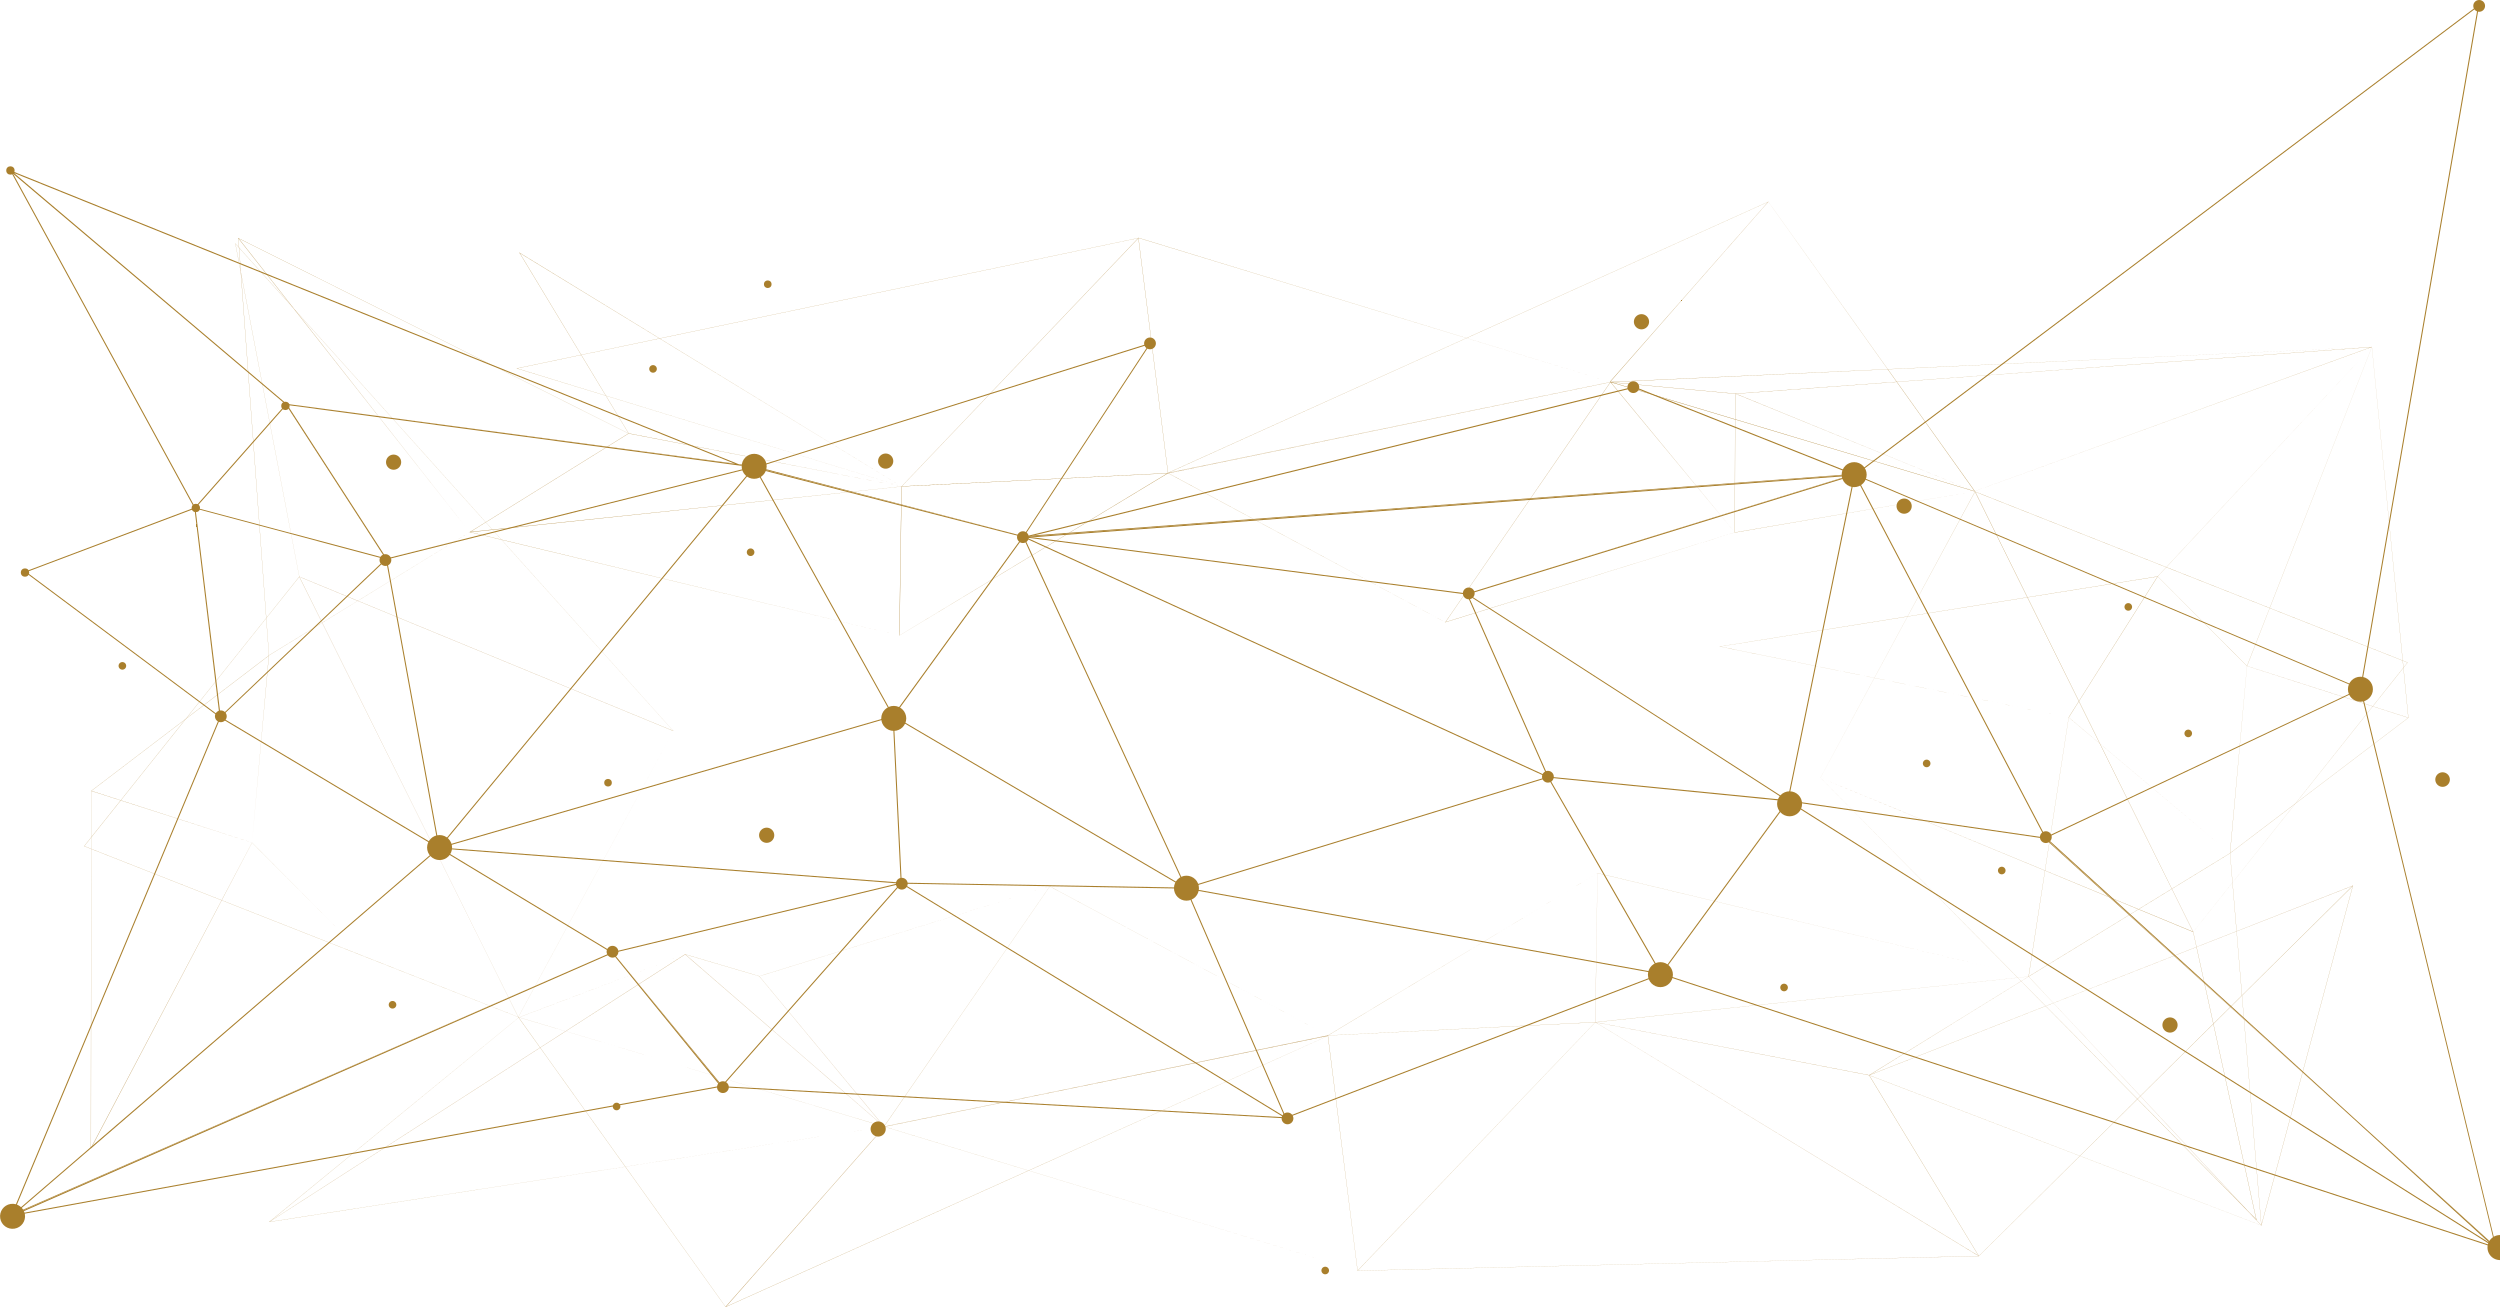 <svg xmlns="http://www.w3.org/2000/svg" viewBox="0 0 1200 627.44"><g style="isolation:isolate"><g style="mix-blend-mode:overlay"><polygon points="345.88 521.7 345.96 521.61 345.65 521.23 8.44 582.67 6.46 583.54 345.88 521.7" fill="#a97f2c"/><polygon points="293.98 456.96 293.93 456.98 293.95 457 294 456.99 293.98 456.96" fill="#a97f2c"/><polygon points="346.88 521.4 346.85 521.36 346.81 521.4 346.88 521.4" fill="#a97f2c"/><polygon points="293.37 457.23 7.82 582.06 7.01 582.76 293.37 457.23 293.37 457.23" fill="#a97f2c"/><polygon points="5.37 583.51 5.56 583.04 2.97 584.18 5.02 583.8 5.37 583.51" fill="#a97f2c"/><polygon points="6.26 582.74 6.23 582.75 6.22 582.78 6.26 582.74" fill="#a97f2c"/><polygon points="346.53 520.97 294.36 457.42 294.36 457.42 346.29 521.23 346.53 520.97" fill="#a97f2c"/><polygon points="7.82 582.06 185.39 429.16 7 582.76 7.01 582.76 7.82 582.06" fill="#a97f2c"/><polygon points="210.12 407.21 6.26 582.74 6.22 582.78 6.23 582.75 105.81 344.63 105.73 344.57 105.52 344.77 105.47 344.39 105.39 344.35 5.56 583.04 5.37 583.51 210.12 407.21 210.12 407.21" fill="#a97f2c"/><polygon points="4.94 584.54 5.72 583.87 5.68 583.88 5.11 584.13 4.94 584.54" fill="#a97f2c"/><polygon points="210.12 407.21 5.37 583.51 5.02 583.8 4.16 584.55 5.11 584.13 5.68 583.88 5.72 583.87 6.46 583.54 8.44 582.67 293.84 457.57 293.75 457.46 210.79 407.33 293.37 457.23 7.01 582.76 7 582.76 185.39 429.16 210.57 407.48 210.54 407.32 210.03 407.47 210.24 407.22 210.12 407.21" fill="#a97f2c"/><polygon points="293.95 457 293.93 456.98 211.77 407.33 293.95 457 293.95 457" fill="#a97f2c"/><polygon points="106.12 344.2 106.12 344.2 108.7 341.74 106.12 344.2" fill="#a97f2c"/><polygon points="210.4 406.51 161.55 377.32 106.12 344.2 105.97 344.34 106.02 344.72 210.12 406.93 210.12 406.92 209.72 406.68 210.44 406.73 210.4 406.51" fill="#a97f2c"/><polygon points="210.4 406.51 203.79 370.26 210.4 406.51 210.4 406.51" fill="#a97f2c"/><polygon points="203.79 370.26 185.3 268.82 108.7 341.74 185.3 268.82 203.79 370.26" fill="#a97f2c"/><polygon points="185.78 268.67 185.78 268.67 210.89 406.43 185.78 268.67" fill="#a97f2c"/><polygon points="105.3 344.29 105.39 344.35 105.47 344.39 105.47 344.38 105.32 344.26 105.3 344.29" fill="#a97f2c"/><rect x="90.85" y="306.08" width="109.17" transform="translate(-170.94 184.65) rotate(-43.59)" fill="#a97f2c"/><polygon points="185.63 267.82 185.51 267.93 185.58 268.04 185.66 268.01 185.63 267.82" fill="#a97f2c"/><polygon points="432.33 423.64 313.88 414.61 432.33 423.64 432.33 423.64" fill="#a97f2c"/><polygon points="431.88 424.34 431.88 424.34 431.88 424.34 431.88 424.34" fill="#a97f2c"/><polygon points="210.12 406.92 210.45 406.83 210.44 406.73 209.72 406.68 210.12 406.92" fill="#a97f2c"/><polygon points="211.77 407.33 210.85 407.26 210.79 407.33 293.75 457.46 293.72 457.42 293.47 457.12 293.95 457 211.77 407.33" fill="#a97f2c"/><polygon points="431.88 424.34 431.88 424.34 313.22 452.88 431.88 424.34" fill="#a97f2c"/><polygon points="433.14 423.67 433.31 423.48 432.83 423.6 432.84 423.67 433.14 423.67" fill="#a97f2c"/><polygon points="313.22 452.88 431.88 424.34 432.08 424.12 430.99 424.04 294 456.99 293.95 457 293.95 457 293.47 457.12 293.72 457.42 293.91 457.27 293.72 457.42 293.75 457.46 293.84 457.57 345.65 521.23 345.96 521.61 346.29 521.23 294.36 457.42 294.36 457.42 313.22 452.88" fill="#a97f2c"/><polygon points="346.28 522 346.39 521.87 346.27 521.87 346.16 521.86 346.28 522" fill="#a97f2c"/><polygon points="617.5 536.83 618.09 536.86 617.68 536.61 617.44 536.69 617.5 536.83" fill="#a97f2c"/><polygon points="432.65 424.23 432.52 424.16 432.36 424.16 432.36 424.14 432.08 424.12 431.88 424.34 431.88 424.34 346.53 520.97 346.29 521.23 345.96 521.61 345.88 521.7 345.76 521.84 346.16 521.86 346.27 521.87 346.29 521.62 346.27 521.87 346.39 521.87 616.94 536.79 616.91 536.73 616.13 536.25 346.88 521.4 346.81 521.4 346.85 521.36 432.65 424.23" fill="#a97f2c"/><polygon points="617.2 536.79 617.08 536.83 617.65 537.18 617.5 536.83 617.44 536.69 617.2 536.79" fill="#a97f2c"/><polygon points="432.52 424.16 432.65 424.23 616.13 536.25 616.91 536.73 616.57 535.93 486.28 456.39 433.51 424.18 432.86 424.17 432.86 424.18 432.59 424.16 432.52 424.16" fill="#a97f2c"/><polygon points="583.72 460.23 616.57 535.93 616.57 535.93 583.72 460.23" fill="#a97f2c"/><polygon points="786.81 465.82 796.44 467.56 796.45 467.56 786.81 465.82" fill="#a97f2c"/><polygon points="798.12 467.46 798.3 467.39 797.81 467.3 797.78 467.34 798.12 467.46" fill="#a97f2c"/><polygon points="796.89 467.13 610.56 433.51 796.89 467.13 796.89 467.13" fill="#a97f2c"/><polygon points="569.24 426.58 569.13 426.61 569.11 426.56 569.1 426.56 583.72 460.23 616.91 536.73 616.94 536.79 616.98 536.87 617.08 536.83 617.2 536.79 617.44 536.69 617.68 536.61 797.26 467.78 797.21 467.7 796.44 467.56 617.24 536.24 569.8 426.92 569.24 426.58" fill="#a97f2c"/><polygon points="105.88 344.42 105.73 344.57 105.81 344.63 106.03 344.79 106.02 344.72 105.97 344.34 105.88 344.42" fill="#a97f2c"/><path d="M93.2,243.72,11.72,274.45l.36.27.15-.2-.15.2,93.24,69.54.15.12L93.33,244.05,93.1,244l.15-.17Zm.15.48,12,99.49-92.64-69.1Z" fill="#a97f2c"/><path d="M93.64,244.13l-.13.15-.12-.22h-.06l12.14,100.33h0l0,.38.21-.2.15-.15.09-.08,79.33-75.52-.05-.3-.28-.07L105.9,343.72h0L93.85,244.19ZM106,344.21l-.25,0Z" fill="#a97f2c"/><polygon points="94.01 243.71 94.01 243.71 184.9 267.91 94.01 243.71" fill="#a97f2c"/><polygon points="210.88 407.22 210.85 407.26 211.77 407.33 430.99 424.04 432.08 424.12 432.36 424.14 432.33 423.64 313.88 414.61 212.14 406.86 210.88 407.22" fill="#a97f2c"/><polygon points="432.86 424.18 432.86 424.17 432.59 424.16 432.59 424.16 432.86 424.18" fill="#a97f2c"/><polygon points="210.12 406.93 209.35 407.15 210.12 407.21 210.12 407.21 210.24 407.22 210.47 406.94 210.45 406.83 210.12 406.92 210.12 406.93" fill="#a97f2c"/><polygon points="428.36 343.6 229.32 401.35 428.36 343.6 428.36 343.6" fill="#a97f2c"/><polygon points="432.36 424.14 432.36 424.16 432.52 424.16 432.59 424.16 432.59 424.16 432.6 423.91 432.85 423.9 432.85 423.9 432.85 423.9 432.6 423.91 432.59 424.16 432.86 424.17 433.51 424.18 569.1 426.56 569.11 426.56 569.1 426.53 568.21 426.37 568.65 426.24 568.32 426.04 433.14 423.67 432.84 423.67 432.83 423.6 429.01 344.2 428.8 344.08 428.71 344.22 428.61 344.05 428.5 344.08 432.33 423.64 432.33 423.64 432.36 424.14" fill="#a97f2c"/><polygon points="568.71 425.69 429.1 343.68 568.71 425.69 568.71 425.69" fill="#a97f2c"/><polygon points="568.32 426.04 568.65 426.24 568.92 426.16 568.71 425.69 429.1 343.68 429.03 343.77 429.11 343.9 428.89 343.97 428.8 344.08 429.01 344.2 568.32 426.04" fill="#a97f2c"/><polygon points="569.24 426.58 569.8 426.92 569.83 426.93 569.7 426.64 569.28 426.57 569.24 426.58" fill="#a97f2c"/><polygon points="428.76 343.29 428.76 343.29 490.77 257.8 428.76 343.29" fill="#a97f2c"/><polygon points="569.11 426.56 569.13 426.61 569.24 426.58 569.28 426.57 569.23 426.56 569.1 426.53 569.11 426.56" fill="#a97f2c"/><polygon points="569.4 426.01 491.78 258.22 491.25 258.26 497.11 270.93 568.71 425.69 568.71 425.69 568.92 426.16 688.38 389.53 569.4 426.01" fill="#a97f2c"/><polygon points="491.11 257.32 491.13 257.29 490.71 257.1 490.77 257.23 491.11 257.32" fill="#a97f2c"/><polygon points="789.01 453.44 742.93 373.25 742.91 373.25 742.89 373.2 742.38 372.97 688.38 389.53 568.92 426.16 568.65 426.24 568.21 426.37 569.1 426.53 569.23 426.56 569.27 426.31 569.23 426.56 569.28 426.57 569.7 426.64 786.81 465.82 797.21 467.7 797.2 467.68 796.97 467.6 797.07 467.46 796.89 467.13 610.56 433.51 570.33 426.25 742.96 373.31 789.01 453.44" fill="#a97f2c"/><polygon points="743.54 373.31 743.54 373.31 797.4 467.02 743.54 373.31" fill="#a97f2c"/><polygon points="137.44 193.75 81.44 146.33 137.44 193.75 137.44 193.75" fill="#a97f2c"/><polygon points="137.11 194.12 137.11 194.12 105.75 229.66 137.11 194.12" fill="#a97f2c"/><polygon points="137.11 194.12 137.11 194.12 137.11 194.12 137.11 194.12" fill="#a97f2c"/><polygon points="93.64 244.13 93.49 244.09 93.39 244.06 93.51 244.28 93.64 244.13" fill="#a97f2c"/><polygon points="4.52 81.19 4.83 81.75 5.51 82.03 4.52 81.19" fill="#a97f2c"/><polygon points="93.25 243.82 93.6 243.42 6.24 83.3 5.22 82.43 5.18 82.4 93.2 243.72 93.25 243.82" fill="#a97f2c"/><polygon points="185.78 268.67 185.78 268.67 186.03 268.73 185.86 268.48 185.75 268.51 185.78 268.67" fill="#a97f2c"/><path d="M137.11,194.12l-31.37,35.54L93.6,243.42l-.35.4-.15.17.23.06h.06l.1,0,.07-.24-.07.24.15,0,.21.06L185,268.45h0l.28.07,0-.1-47.95-74.15Zm47.79,73.79L94,243.71h0l43.43-49.2Z" fill="#a97f2c"/><polygon points="137.5 193.69 137.44 193.75 137.44 193.75 137.57 193.86 137.62 193.86 137.5 193.69" fill="#a97f2c"/><polygon points="185.58 268.04 185.51 267.93 144.79 204.96 185.58 268.04 185.58 268.04" fill="#a97f2c"/><polygon points="890.76 227.41 889.98 227.47 890.29 227.6 890.53 227.52 890.52 227.59 890.76 227.41" fill="#a97f2c"/><polygon points="490.77 257.8 490.8 257.76 489.69 257.47 488.77 257.54 490.77 257.8" fill="#a97f2c"/><polygon points="888.81 227.56 496.29 256.98 493.94 257.56 889.37 227.78 888.81 227.56" fill="#a97f2c"/><polygon points="892.49 227.28 891.68 227.34 891.26 227.66 892.49 227.28" fill="#a97f2c"/><polygon points="491.65 257.41 492.17 257.48 493.28 257.2 491.7 257.32 491.65 257.41" fill="#a97f2c"/><polygon points="704.25 284.87 887.65 228.41 886.98 228.46 704.25 284.86 704.25 284.87" fill="#a97f2c"/><polygon points="704.05 285.37 493.19 258.11 704.05 285.37 704.05 285.37" fill="#a97f2c"/><polygon points="891.52 228.12 891.57 228.12 890.97 227.88 890.96 227.88 891.52 228.12" fill="#a97f2c"/><polygon points="493.19 258.11 492.82 258.06 492.96 258.13 493.19 258.11" fill="#a97f2c"/><polygon points="491.25 258.26 491.78 258.22 491.93 258.21 491.3 257.92 491.04 258.27 491.25 258.26" fill="#a97f2c"/><path d="M887,228.46l.67-.05,2.39-.74-.11-.2L784.38,185.56,493.28,257.2l-1.11.28,3.49.45ZM496.29,257l288.06-70.89,104.46,41.47.55.22L493.94,257.56Z" fill="#a97f2c"/><polygon points="704.78 285.8 704.78 285.8 743.25 372.78 704.78 285.8" fill="#a97f2c"/><polygon points="491.43 257.74 491.33 257.89 491.32 257.89 491.3 257.92 491.93 258.21 742.38 372.97 742.89 373.2 742.86 373.13 742.62 372.72 742.68 372.72 716.5 313.54 742.59 372.51 684.18 345.75 492.96 258.13 492.82 258.06 493.19 258.11 704.05 285.37 704.02 285.31 703.63 285.06 703.88 284.98 703.81 284.83 495.66 257.93 492.17 257.48 491.65 257.41 491.62 257.45 491.64 257.46 491.43 257.74 491.43 257.74" fill="#a97f2c"/><polygon points="362.88 223.97 363.08 223.91 362.63 223.85 362.59 223.9 362.88 223.97" fill="#a97f2c"/><polygon points="352.42 222.49 137.62 193.86 137.57 193.86 137.57 193.86 352.94 222.7 352.42 222.49" fill="#a97f2c"/><polygon points="144.79 204.96 137.97 194.42 137.36 194.34 137.28 194.27 185.23 268.42 185.22 268.37 185.18 268.13 185.58 268.04 144.79 204.96" fill="#a97f2c"/><polygon points="185.86 268.48 185.75 268.51 204.8 263.73 185.86 268.48" fill="#a97f2c"/><polygon points="361.68 223.73 354.42 222.76 356.29 223.51 360.82 224.12 361.77 223.88 361.68 223.73" fill="#a97f2c"/><polygon points="361.29 224.51 204.8 263.73 361.29 224.51 361.29 224.51" fill="#a97f2c"/><polygon points="362.59 223.9 362.63 223.85 362.82 223.61 362.27 223.75 362.31 223.83 362.59 223.9" fill="#a97f2c"/><polygon points="361.84 224.01 361.77 223.88 360.82 224.12 185.66 268.01 185.58 268.04 185.58 268.04 185.18 268.13 185.22 268.37 185.46 268.32 185.22 268.37 185.23 268.42 185.25 268.52 185.3 268.82 210.44 406.73 210.45 406.83 210.47 406.94 347.09 241.84 210.89 406.43 185.78 268.67 185.75 268.51 361.29 224.51 361.22 224.5 361.52 224.4 361.84 224.01" fill="#a97f2c"/><polygon points="210.57 407.48 210.59 407.58 210.79 407.33 210.85 407.26 210.88 407.22 210.81 407.25 210.54 407.32 210.57 407.48" fill="#a97f2c"/><polygon points="347.09 241.84 210.47 406.94 210.24 407.22 210.03 407.47 210.54 407.32 210.81 407.25 210.88 407.22 212.14 406.86 428.5 344.08 428.61 344.05 362.26 224.76 362.26 224.76 428.36 343.6 229.32 401.35 211.45 406.54 361.94 224.68 361.4 224.54 347.09 241.84" fill="#a97f2c"/><polygon points="428.89 343.97 429.11 343.9 429.03 343.77 428.94 343.9 428.89 343.97" fill="#a97f2c"/><polygon points="362.27 223.75 362.19 223.6 362.05 223.76 362.31 223.83 362.27 223.75" fill="#a97f2c"/><polygon points="361.84 224.01 361.52 224.4 361.98 224.26 361.84 224.01" fill="#a97f2c"/><path d="M428.71,344.22l.09-.14.09-.11.05-.07.09-.13.07-.09L491,258.28l.26-.36,0,0-.52-.13,0,0-62,85.49h0L362.93,224.93l-.67-.17,66.35,119.29Zm.24-.59-.21.12Z" fill="#a97f2c"/><polygon points="491.64 257.46 491.62 257.45 491.43 257.74 491.64 257.46" fill="#a97f2c"/><polygon points="362.31 223.83 362.05 223.76 361.64 223.65 361.68 223.73 361.77 223.88 361.84 224.01 361.98 224.26 362.88 223.97 362.59 223.9 362.31 223.83" fill="#a97f2c"/><polygon points="491.11 257.32 490.77 257.23 363.8 224.21 363.04 224.45 491.11 257.32 491.11 257.32" fill="#a97f2c"/><path d="M5.51,82l-.68-.28L4,81.43l1.15,1,0,0,.16-.19-.09.24.09-.24-.16.19,1,.87L137.11,194.12h0l.17.15.08.07.61.08,218.84,29.3-.52-.21-1.87-.75ZM137.57,193.86l-.13-.11-56-47.42L6.72,83.06l345.7,139.43.52.21Z" fill="#a97f2c"/><polygon points="742.89 373.2 742.91 373.25 742.93 373.25 742.86 373.14 742.86 373.13 742.89 373.2" fill="#a97f2c"/><polygon points="743.25 372.78 704.78 285.8 704.08 285.35 704.02 285.31 704.05 285.37 704.05 285.37 716.5 313.54 742.68 372.72 849.96 383.32 743.25 372.78" fill="#a97f2c"/><polygon points="857.75 384.6 767.7 375.7 857.75 384.6 857.75 384.6" fill="#a97f2c"/><polygon points="704.25 284.86 703.65 284.48 703.81 284.83 703.88 284.98 704.25 284.87 704.25 284.86" fill="#a97f2c"/><path d="M890.37,228.31l-.08-.17L890,228l.18-.14-.11-.2-2.39.74L704.26,284.86l-.38.12-.25.08.39.25.06,0,.14-.21-.14.21.7.45h0L857.11,384l1,.14,0-.06.15.09.22,0ZM858,384l-64.15-41.34L704.8,285.22l185.07-57Z" fill="#a97f2c"/><polygon points="890.52 227.59 890.53 227.52 890.29 227.6 890.43 227.66 890.52 227.59" fill="#a97f2c"/><polygon points="858.3 384.15 858.65 384.2 858.67 384.19 858.51 384.17 858.29 384.15 858.3 384.15" fill="#a97f2c"/><polygon points="797.21 467.7 797.26 467.78 797.35 467.93 797.47 467.77 797.29 467.71 797.2 467.68 797.21 467.7" fill="#a97f2c"/><path d="M857.18,384l-7.22-.71L742.68,372.72h-.06l.24.41h0l.22-.13,0,.25,0-.25-.22.13.07.11L789,453.44l7.88,13.69h0l.18.33,60.78-83ZM743.54,373.31h0l24.16,2.39,90,8.9L797.4,467Z" fill="#a97f2c"/><polygon points="797.81 467.3 823.79 431.82 797.78 467.34 797.78 467.34 797.81 467.3" fill="#a97f2c"/><polygon points="797.07 467.46 796.97 467.6 797.2 467.68 797.29 467.71 797.37 467.47 797.29 467.71 797.47 467.77 1197.56 598.93 1197.15 598.55 1196.21 597.96 798.12 467.46 797.78 467.34 797.78 467.34 823.79 431.82 858.27 384.73 858.38 384.8 1189.97 594.02 857.85 384.46 797.07 467.46" fill="#a97f2c"/><polygon points="1199.9 599.69 1198.31 598.69 1198.44 599.21 1199.9 599.69" fill="#a97f2c"/><rect x="1027.18" y="292.25" height="396.93" transform="translate(64.05 1097.57) rotate(-57.75)" fill="#a97f2c"/><polygon points="858.14 384.06 858.1 384.12 858.3 384.15 858.29 384.15 858.14 384.06" fill="#a97f2c"/><path d="M362.88,224l-.9.29-.46.14-.3.1h.07l.11,0,.54.14.32.08h0l.67.17,126.76,32.54,1.11.29.52.13h0l.1-.15.19-.29,0,0,.05-.09,60.95-92.91-189.57,59.5Zm128.34,33.64.06-.25Zm60.25-92.3-60.34,92,0,0h0L363,224.45l.76-.24Z" fill="#a97f2c"/><polygon points="858.65 384.2 858.3 384.15 858.1 384.12 857.11 383.98 857.08 383.98 857.18 384.04 857.85 384.46 1189.97 594.02 1196.21 597.96 1197.15 598.55 1195.04 596.62 859.34 384.81 981.46 402.52 1129.41 536.84 981.83 402.41 981.77 402.44 981.68 402.27 981.43 402.05 981.49 402.02 858.65 384.2" fill="#a97f2c"/><polygon points="1197.66 598.13 1129.89 536.6 1197.72 598.39 1197.66 598.13" fill="#a97f2c"/><polygon points="891.01 228.45 1007.69 277.86 891.01 228.45 891.01 228.45" fill="#a97f2c"/><polygon points="890.29 228.14 890.37 228.31 981.53 402 981.99 401.79 891.01 228.45 890.37 228.18 890.29 228.14" fill="#a97f2c"/><polygon points="1133.39 330.82 1133.71 330.67 1133.38 330.53 1133.36 330.68 1133.39 330.82" fill="#a97f2c"/><polygon points="1132.49 330.69 1007.69 277.86 1132.49 330.69 1105.4 343.49 1132.49 330.69" fill="#a97f2c"/><polygon points="981.83 402.41 981.68 402.27 981.77 402.44 981.83 402.41" fill="#a97f2c"/><polygon points="891.52 228.12 890.96 227.88 890.96 227.89 1064.45 301.34 891.52 228.12" fill="#a97f2c"/><polygon points="890.29 227.6 889.98 227.47 889.92 227.44 889.93 227.47 890.04 227.68 890.15 227.87 890.43 227.66 890.29 227.6" fill="#a97f2c"/><path d="M890.52,227.59l-.09.07-.28.21L890,228l.32.13.08,0,.1-.23-.1.23,242.12,102.51.5-.23.28-.14.08.36,0-.15L1190.07,2.1,890.76,227.41Zm.44.3h0l.29-.22.42-.32L1189.36,3.25l-56.45,327.08-68.46-29L891,227.89Z" fill="#a97f2c"/><path d="M1133.39,330.82l0-.14-.08-.36-.28.14-.5.23-27.09,12.8L982,401.78l-.46.22,0,0-.06,0,.25.22.15.14,147.58,134.43L1195,596.62h0l2.11,1.93.41.38,1,.94-.16-.66-.13-.52Zm-.29-.14-.24.06Zm-3.21,205.92L982.32,402.18l7.56-3.57L1132.93,331l64.73,267.09.06.26Z" fill="#a97f2c"/></g><g style="mix-blend-mode:overlay"><polygon points="1073.54 447.05 1073.54 447.03 1054.35 454.55 1054.36 454.56 1073.54 447.05" fill="#a97f2c"/><polygon points="1054.34 454.51 1054.35 454.52 1073.53 447 1073.53 446.99 1054.34 454.51" fill="#a97f2c"/><polygon points="1085.47 588.21 1129.41 425.18 1129.31 425.28 1085.45 588.01 1085.47 588.2 1085.47 588.21" fill="#a97f2c"/><polygon points="1129.33 425.12 1073.59 446.97 1073.59 446.98 1129.29 425.17 1129.33 425.12" fill="#a97f2c"/><polygon points="1129.2 425.25 1129.25 425.2 1073.59 447.01 1073.59 447.03 1129.2 425.25" fill="#a97f2c"/><polygon points="1129.42 425.15 1129.44 425.08 1129.37 425.11 1129.36 425.11 1129.38 425.13 1129.4 425.12 1129.39 425.14 1129.42 425.17 1129.42 425.15" fill="#a97f2c"/><polygon points="981.92 482.94 981.92 482.94 975.87 485.31 981.92 482.94" fill="#a97f2c"/><rect x="981.83" y="482.2" width="3.93" transform="translate(-52.82 836.88) rotate(-45)" fill="#a97f2c"/><polygon points="1054.29 454.59 1054.29 454.58 985.66 481.47 985.66 481.47 1054.29 454.59" fill="#a97f2c"/><polygon points="976.42 485.04 981.88 482.9 981.88 482.9 976.42 485.04" fill="#a97f2c"/><rect x="981.8" y="482.16" width="3.93" transform="translate(-52.8 836.85) rotate(-45)" fill="#a97f2c"/><polygon points="1054.28 454.53 985.63 481.44 985.63 481.44 1054.28 454.54 1054.28 454.53" fill="#a97f2c"/><polygon points="1073.59 447.01 1129.25 425.2 1129.29 425.17 1073.59 446.98 1073.59 447.01" fill="#a97f2c"/><polygon points="1129.39 425.14 1129.4 425.12 1129.38 425.13 1129.39 425.14 1129.39 425.14" fill="#a97f2c"/><polygon points="1054.35 454.55 1073.54 447.03 1073.53 447 1054.35 454.52 1054.35 454.55" fill="#a97f2c"/><polygon points="1054.29 454.58 1054.28 454.54 985.63 481.44 985.66 481.47 1054.29 454.58" fill="#a97f2c"/><polygon points="897.54 515.94 897.27 516.11 897.28 516.11 975.87 485.31 981.92 482.94 981.88 482.9 976.42 485.04 897.54 515.94" fill="#a97f2c"/><polygon points="981.93 482.88 981.97 482.92 985.63 481.48 985.6 481.45 981.93 482.88" fill="#a97f2c"/><polygon points="1025.95 527.6 1025.9 527.54 998.35 554.82 998.41 554.85 1025.95 527.6" fill="#a97f2c"/><polygon points="1062.46 491.46 1076.13 477.92 1076.12 477.81 1062.44 491.36 1062.46 491.46" fill="#a97f2c"/><polygon points="1129.38 425.13 1129.36 425.11 1129.35 425.1 1129.33 425.12 1129.29 425.17 1129.25 425.2 1129.2 425.25 1076.18 477.76 1076.18 477.87 1129.31 425.28 1129.41 425.18 1129.42 425.17 1129.42 425.17 1129.39 425.14 1129.38 425.13" fill="#a97f2c"/><polygon points="949.84 602.86 949.86 602.89 949.87 602.9 998.38 554.88 998.32 554.85 949.84 602.86" fill="#a97f2c"/><polygon points="949.78 602.92 856.97 605.12 949.8 602.94 949.78 602.92" fill="#a97f2c"/><polygon points="1027.4 526.16 1027.35 526.11 1025.95 527.49 1026 527.55 1027.4 526.16" fill="#a97f2c"/><polygon points="855.8 605.11 949.73 602.9 949.71 602.88 855.8 605.11" fill="#a97f2c"/><polygon points="1062.39 491.52 1062.37 491.42 1027.38 526.08 1027.43 526.13 1062.39 491.52" fill="#a97f2c"/><polygon points="1085.47 588.28 1085.47 588.21 1085.47 588.2 1085.45 588.01 1076.18 477.87 1076.18 477.76 1073.59 447.03 1073.59 447.01 1073.59 446.98 1073.59 446.97 1071.62 423.63 1071.57 423.69 1073.53 446.99 1073.53 447 1073.54 447.03 1073.54 447.05 1076.12 477.81 1076.13 477.92 1085.4 588.11 1081.41 583.85 1080.67 583.1 1085.44 588.2 1085.45 588.22 1085.39 588.19 1085.41 588.22 1085.47 588.28" fill="#a97f2c"/><polygon points="1080.61 583.04 1079.85 582.27 1085.35 588.15 1085.39 588.17 1085.42 588.18 1080.61 583.04" fill="#a97f2c"/><polygon points="1070.44 409.57 1070.43 409.58 1070.39 409.61 1071.57 423.67 1071.62 423.61 1070.44 409.57" fill="#a97f2c"/><polygon points="1079 581.27 1027.43 526.13 1027.38 526.08 992.34 488.62 1078.29 580.55 1079 581.27" fill="#a97f2c"/><polygon points="1027.35 526.11 1027.4 526.16 1077.47 579.73 1078.21 580.47 988.71 484.77 1027.35 526.11" fill="#a97f2c"/><polygon points="946.32 485.68 970.11 470.96 970.11 470.96 946.32 485.68" fill="#a97f2c"/><polygon points="897.27 516.11 897.26 516.12 897.26 516.12 897.29 516.17 998.32 554.85 998.38 554.88 1085.39 588.19 1085.45 588.22 1085.44 588.2 1080.67 583.1 1080.61 583.04 1085.42 588.18 1085.39 588.17 1085.35 588.15 998.41 554.85 998.35 554.82 897.28 516.11 897.27 516.11" fill="#a97f2c"/><polygon points="985.63 481.48 985.63 481.48 988.71 484.77 1078.21 580.47 1078.29 580.55 992.34 488.62 985.66 481.47 985.66 481.47 985.63 481.44 985.63 481.44 973.77 468.75 973.75 468.77 973.74 468.77 985.6 481.45 985.6 481.45 985.63 481.48" fill="#a97f2c"/><polygon points="970.14 470.99 970.13 470.98 944.94 486.58 970.14 470.99" fill="#a97f2c"/><polygon points="970.15 470.94 970.15 470.94 973.69 468.75 973.69 468.75 973.67 468.75 970.15 470.94" fill="#a97f2c"/><polygon points="970.17 470.96 973.69 468.79 973.69 468.77 970.17 470.96 970.17 470.96" fill="#a97f2c"/><polygon points="1026.57 436.43 1042.47 426.7 1042.44 426.64 1026.49 436.4 1026.57 436.43" fill="#a97f2c"/><polygon points="973.7 468.73 973.7 468.73 973.7 468.73 973.7 468.73" fill="#a97f2c"/><polygon points="1042.53 426.66 1070.38 409.61 1070.38 409.55 1070.38 409.54 1070.36 409.55 1042.5 426.6 1042.53 426.66" fill="#a97f2c"/><polygon points="1070.38 409.53 1008.03 357.01 1008.06 357.06 1070.38 409.53 1070.38 409.53" fill="#a97f2c"/><polygon points="973.69 468.77 973.69 468.79 973.69 468.8 973.74 468.77 973.75 468.77 973.77 468.75 1026.46 436.5 1026.39 436.47 973.78 468.67 981.62 417.93 981.57 417.91 973.7 468.73 973.71 468.73 973.71 468.73 973.71 468.73 973.73 468.74 973.76 468.74 973.75 468.74 973.76 468.74 973.74 468.75 973.69 468.77" fill="#a97f2c"/><polygon points="992.99 344.38 1007.89 356.92 1007.86 356.87 993.01 344.35 992.98 344.35 992.96 344.34 992.96 344.34 981.58 417.84 981.63 417.86 992.99 344.38" fill="#a97f2c"/><polygon points="973.7 468.73 973.71 468.73 973.71 468.73 973.7 468.73" fill="#a97f2c"/><polygon points="973.7 468.73 973.7 468.73 973.71 468.73 973.7 468.73" fill="#a97f2c"/><polygon points="973.76 468.74 973.73 468.74 973.75 468.74 973.76 468.74" fill="#a97f2c"/><polygon points="973.69 468.75 970.15 470.94 970.17 470.96 973.69 468.77 973.74 468.75 973.69 468.75 973.69 468.75" fill="#a97f2c"/><polygon points="897.26 516.12 897.27 516.11 897.54 515.94 944.94 486.58 970.13 470.98 970.11 470.96 946.32 485.68 897.19 516.06 765.94 490.67 765.91 490.67 894.09 515.5 897.14 516.09 897.14 516.09 897.2 516.11 897.26 516.12" fill="#a97f2c"/><polygon points="765.84 490.69 765.86 490.7 897.17 516.14 897.14 516.09 894.09 515.5 765.84 490.69" fill="#a97f2c"/><polygon points="765.83 490.68 765.84 490.69 894.09 515.5 765.91 490.67 765.83 490.68" fill="#a97f2c"/><polygon points="894.09 515.5 897.14 516.09 897.14 516.09 894.09 515.5" fill="#a97f2c"/><polygon points="771.01 493.88 949.71 602.88 949.73 602.9 949.78 602.9 949.8 602.89 771.01 493.88" fill="#a97f2c"/><polygon points="949.8 602.94 949.94 603.02 949.87 602.9 949.86 602.89 949.84 602.86 897.29 516.17 897.26 516.12 897.26 516.12 897.2 516.11 897.14 516.09 897.17 516.14 897.17 516.15 949.71 602.79 771.03 493.86 949.83 602.91 949.85 602.92 949.78 602.92 949.8 602.94 949.8 602.94" fill="#a97f2c"/><polygon points="949.73 602.9 855.8 605.11 651.71 609.91 651.66 609.96 651.66 609.96 856.97 605.12 949.78 602.92 949.85 602.92 949.83 602.91 771.03 493.86 765.86 490.7 765.84 490.69 765.83 490.68 765.77 490.69 771.01 493.88 949.8 602.89 949.78 602.9 949.73 602.9" fill="#a97f2c"/><polygon points="651.57 609.97 651.62 609.97 651.61 609.94 651.61 609.93 651.57 609.97" fill="#a97f2c"/><polygon points="650.12 598.08 651.61 609.93 651.61 609.93 651.61 609.9 650.12 598.08" fill="#a97f2c"/><polygon points="651.61 609.93 651.61 609.94 651.62 609.97 651.62 610 651.66 609.96 651.66 609.96 651.71 609.91 765.75 490.7 765.7 490.7 651.66 609.87 649.96 596.39 651.67 609.95 651.64 609.94 651.61 609.93 651.61 609.93 651.61 609.93" fill="#a97f2c"/><polygon points="424.6 540.86 493.66 561.87 493.7 561.85 424.63 540.83 424.6 540.86" fill="#a97f2c"/><polygon points="637.35 497.15 637.43 497.13 637.42 497.05 637.38 497.05 637.29 497.06 483.46 528.64 637.34 497.07 637.35 497.15" fill="#a97f2c"/><polygon points="637.44 497.17 637.43 497.17 637.36 497.18 637.36 497.2 637.44 497.17" fill="#a97f2c"/><polygon points="637.36 496.99 637.38 496.98 637.37 496.98 637.32 496.99 637.34 497 637.36 496.99" fill="#a97f2c"/><polygon points="473.89 530.56 637.33 497.01 637.33 497.01 637.34 497 637.32 496.99 473.89 530.56" fill="#a97f2c"/><polygon points="424.34 540.78 424.5 540.83 424.55 540.82 424.38 540.77 424.34 540.78 424.34 540.78" fill="#a97f2c"/><polygon points="424.28 540.76 424.28 540.76 424.27 540.76 424.28 540.76" fill="#a97f2c"/><polygon points="424.27 540.75 424.24 540.75 424.27 540.76 424.28 540.76 424.28 540.76 424.27 540.75" fill="#a97f2c"/><polygon points="493.78 561.88 493.74 561.9 648.83 609.08 493.78 561.88" fill="#a97f2c"/><polygon points="651.61 609.93 651.61 609.93 648.83 609.08 651.61 609.93 651.61 609.93" fill="#a97f2c"/><polygon points="651.67 609.95 649.96 596.39 637.44 497.2 637.36 497.24 650.12 598.08 651.61 609.9 651.61 609.93 651.64 609.94 651.67 609.95" fill="#a97f2c"/><polygon points="1138.9 339.01 1078.6 319.69 1078.6 319.69 1138.88 339.03 1138.9 339.01" fill="#a97f2c"/><polygon points="1078.58 319.72 1138.86 339.06 1138.88 339.04 1078.59 319.72 1078.58 319.72" fill="#a97f2c"/><polygon points="1156.03 344.56 1156.03 344.52 1153.67 320.53 1153.62 320.59 1155.97 344.48 1138.95 339.03 1138.93 339.05 1156 344.52 1156.03 344.53 1156 344.55 1156.03 344.56" fill="#a97f2c"/><polygon points="1138.5 166.5 1138.52 166.49 1138.51 166.48 1138.5 166.5" fill="#a97f2c"/><polygon points="1153.33 317.07 1138.52 166.5 1138.5 166.53 1138.52 166.53 1138.5 166.54 1138.5 166.55 1138.5 166.56 1153.27 317.05 1153.33 317.07" fill="#a97f2c"/><polygon points="1155.95 344.53 1155.97 344.51 1138.93 339.05 1138.91 339.07 1155.94 344.53 1155.95 344.53" fill="#a97f2c"/><polygon points="1153.66 320.45 1153.34 317.14 1153.28 317.12 1153.61 320.51 1153.66 320.45" fill="#a97f2c"/><polygon points="1138.88 339.03 1078.6 319.69 1078.59 319.71 1078.59 319.72 1138.88 339.04 1138.88 339.03" fill="#a97f2c"/><polygon points="1078.55 319.72 1070.38 409.53 1070.38 409.53 1070.38 409.54 1070.38 409.55 1070.38 409.61 1070.38 409.62 1070.39 409.61 1070.43 409.58 1070.44 409.57 1101.64 385.86 1101.78 385.68 1070.45 409.49 1078.57 319.75 1078.55 319.72" fill="#a97f2c"/><polygon points="1156.03 344.53 1156 344.52 1138.93 339.05 1138.93 339.05 1155.97 344.51 1155.95 344.53 1155.94 344.53 1101.88 385.61 1101.74 385.78 1156 344.55 1156.03 344.53" fill="#a97f2c"/><polygon points="966.2 466.93 971.58 468.22 966.2 466.93 966.2 466.93" fill="#a97f2c"/><polygon points="973.7 468.73 971.58 468.22 973.7 468.73 973.71 468.73 973.71 468.73 973.7 468.73" fill="#a97f2c"/><polygon points="765.77 490.69 765.83 490.68 765.91 490.67 765.94 490.67 968.48 469.3 968.46 469.28 765.79 490.63 766.8 419.12 966.12 466.91 966.12 466.91 766.78 419.07 766.76 419.07 766.76 419.09 766.77 419.08 766.79 419.08 766.79 419.09 765.76 490.66 765.76 490.69 765.76 490.69 765.77 490.69" fill="#a97f2c"/><polygon points="766.77 419.11 766.76 419.12 765.73 490.62 765.76 490.62 766.77 419.11" fill="#a97f2c"/><polygon points="973.68 468.73 968.51 469.28 968.53 469.3 973.67 468.75 973.69 468.75 973.74 468.75 973.76 468.74 973.75 468.74 973.73 468.74 973.71 468.73 973.7 468.73 973.68 468.73" fill="#a97f2c"/><polygon points="637.33 497.01 637.35 497.01 637.34 497 637.33 497.01" fill="#a97f2c"/><path d="M637.38,497.05h0L765.7,490.7h.06v0l1-71.57h0L637.39,497h0l0,0h0l-.11,0Zm129.38-77.93h0l-1,71.51h0L637.5,497Z" fill="#a97f2c"/><polygon points="424.35 540.77 424.34 540.78 424.38 540.77 424.36 540.76 424.35 540.77" fill="#a97f2c"/><polygon points="483.46 528.64 637.29 497.06 637.4 497.03 637.38 497.02 637.34 497 637.32 496.99 503.92 425.45 503.93 425.45 503.9 425.48 637.32 496.99 637.34 497 637.35 497.01 637.33 497.01 637.33 497.01 473.89 530.56 424.39 540.71 424.37 540.74 424.44 540.76 483.46 528.64" fill="#a97f2c"/><polygon points="424.28 540.76 424.28 540.76 424.29 540.76 424.28 540.76" fill="#a97f2c"/><polygon points="503.91 425.44 503.89 425.44 503.89 425.45 503.88 425.46 503.9 425.45 503.92 425.45 503.91 425.44" fill="#a97f2c"/><polygon points="424.26 540.8 424.31 540.79 424.3 540.78 424.29 540.76 424.28 540.76 424.28 540.76 424.26 540.8" fill="#a97f2c"/><polygon points="142.38 578.04 259.23 502.87 259.22 502.85 142.38 578.04" fill="#a97f2c"/><polygon points="259.25 502.89 144.82 576.54 259.26 502.91 259.25 502.89" fill="#a97f2c"/><polygon points="271.48 494.96 271.51 494.97 328.81 458.11 328.83 458.1 328.83 458.1 328.67 458.15 271.48 494.96" fill="#a97f2c"/><polygon points="129.26 586.55 300.12 560.03 300.11 560.01 129.36 586.48 129.26 586.55" fill="#a97f2c"/><polygon points="424.29 540.76 424.29 540.76 424.29 540.76 424.29 540.76" fill="#a97f2c"/><polygon points="424.29 540.76 424.29 540.76 424.28 540.76 424.29 540.76" fill="#a97f2c"/><polygon points="300.18 560 300.19 560.02 424.27 540.76 424.28 540.76 424.27 540.76 300.18 560" fill="#a97f2c"/><polygon points="329 458.16 328.98 458.15 424.16 540.61 424.1 540.53 329 458.16" fill="#a97f2c"/><polygon points="328.9 458.07 328.89 458.05 328.86 458.03 328.84 458.05 328.87 458.06 328.9 458.07" fill="#a97f2c"/><polygon points="129.25 586.55 129.26 586.55 129.23 586.51 129.13 586.57 129.25 586.55" fill="#a97f2c"/><polygon points="259.3 502.86 259.31 502.88 271.5 495.03 271.47 495.02 259.3 502.86" fill="#a97f2c"/><polygon points="328.68 458.15 328.83 458.1 328.8 458.07 328.68 458.15" fill="#a97f2c"/><polygon points="424.22 540.7 424.24 540.7 424.19 540.65 328.84 458.11 328.84 458.1 271.54 494.98 271.57 494.99 328.86 458.14 424.22 540.7" fill="#a97f2c"/><polygon points="259.27 502.82 259.28 502.84 271.44 495.01 271.41 495 259.27 502.82" fill="#a97f2c"/><polygon points="1138.41 166.61 1039.82 272.23 1039.86 272.24 1138.41 166.61 1138.41 166.61" fill="#a97f2c"/><polygon points="1039.81 272.3 1039.77 272.28 1035.68 276.66 1035.75 276.65 1039.81 272.3" fill="#a97f2c"/><polygon points="1138.5 166.55 1138.5 166.54 1138.48 166.55 1138.48 166.55 1138.46 166.59 1138.46 166.6 1089.44 291.83 1089.49 291.85 1138.5 166.55" fill="#a97f2c"/><polygon points="1078.55 319.72 1078.57 319.75 1078.57 319.75 1078.58 319.72 1078.59 319.72 1078.59 319.71 1078.6 319.69 1078.6 319.69 1089.46 291.91 1089.42 291.89 1078.55 319.65 1035.71 276.72 1035.7 276.73 1035.69 276.75 1078.54 319.72 1078.55 319.72" fill="#a97f2c"/><polygon points="1138.52 166.5 1138.52 166.49 1138.52 166.49 1138.5 166.5 1138.47 166.53 1138.47 166.53 1138.49 166.52 1138.48 166.53 1138.5 166.53 1138.52 166.5" fill="#a97f2c"/><polygon points="1138.46 166.55 1138.46 166.56 1138.46 166.55 1138.46 166.55" fill="#a97f2c"/><polygon points="1138.45 166.56 1138.46 166.56 1138.45 166.56 1138.45 166.56" fill="#a97f2c"/><polygon points="915.63 295.88 825.47 310.32 825.37 310.33 825.46 310.36 899.68 325.42 899.69 325.4 825.57 310.34 915.6 295.95 915.63 295.88" fill="#a97f2c"/><polygon points="899.72 325.4 899.71 325.42 990.22 343.79 899.72 325.4" fill="#a97f2c"/><polygon points="997.92 336.59 1035.69 276.75 1035.7 276.73 1035.71 276.72 1035.75 276.65 1035.75 276.65 1035.68 276.66 1035.66 276.67 973.19 286.67 973.22 286.73 1035.58 276.76 997.88 336.51 997.92 336.59" fill="#a97f2c"/><polygon points="915.67 295.88 915.64 295.94 973.11 286.75 973.08 286.69 915.67 295.88" fill="#a97f2c"/><polygon points="992.93 344.34 990.22 343.79 992.93 344.34 992.93 344.34" fill="#a97f2c"/><polygon points="992.98 344.35 993.01 344.35 993.02 344.36 997.86 336.69 997.82 336.6 992.96 344.3 992.93 344.34 992.96 344.34 992.98 344.35" fill="#a97f2c"/><polygon points="424.26 540.74 424.27 540.75 424.28 540.76 424.29 540.76 424.29 540.76 424.3 540.78 424.31 540.79 424.32 540.81 424.34 540.78 424.34 540.78 424.35 540.77 424.36 540.76 424.32 540.75 424.32 540.76 424.34 540.77 424.31 540.75 424.26 540.74" fill="#a97f2c"/><polygon points="370.45 475.87 424.1 540.53 424.16 540.61 424.28 540.72 424.29 540.72 424.24 540.66 370.45 475.87" fill="#a97f2c"/><polygon points="424.39 540.71 503.9 425.48 503.93 425.45 503.92 425.45 503.9 425.45 503.88 425.46 364.44 468.56 364.44 468.56 364.45 468.56 364.45 468.57 364.47 468.59 503.87 425.46 503.86 425.49 424.32 540.7 367.66 472.44 424.24 540.66 424.29 540.72 424.37 540.74 424.39 540.71" fill="#a97f2c"/><polygon points="424.26 540.71 424.19 540.65 424.24 540.7 424.26 540.71" fill="#a97f2c"/><polygon points="424.31 540.75 424.34 540.77 424.32 540.76 424.32 540.75 424.31 540.75" fill="#a97f2c"/><polygon points="364.42 468.6 370.45 475.87 424.24 540.66 367.66 472.44 364.47 468.59 364.45 468.57 364.45 468.56 364.44 468.56 364.44 468.56 328.9 458.07 328.87 458.06 328.84 458.05 328.74 458.02 328.8 458.07 328.83 458.1 328.86 458.08 328.88 458.08 328.84 458.1 328.84 458.11 424.19 540.65 424.26 540.71 424.28 540.72 424.16 540.61 328.98 458.15 329 458.16 364.42 468.6" fill="#a97f2c"/><polygon points="328.84 458.09 328.83 458.1 328.83 458.1 328.84 458.09" fill="#a97f2c"/><polygon points="328.81 458.11 271.51 494.97 271.54 494.98 328.84 458.1 328.88 458.08 328.86 458.08 328.83 458.1 328.68 458.15 249.18 488.29 249.22 488.3 328.67 458.15 328.83 458.1 328.84 458.09 328.83 458.1 328.81 458.11" fill="#a97f2c"/><polygon points="259.3 502.86 271.47 495.02 271.44 495.01 259.28 502.84 259.3 502.86" fill="#a97f2c"/><polygon points="129.23 586.51 129.26 586.55 129.26 586.55 129.36 586.48 144.82 576.54 259.25 502.89 259.23 502.87 142.38 578.04 129.63 586.25 248.93 488.47 248.92 488.45 129.23 586.5 129.23 586.5 129.23 586.5 129.22 586.5 129.23 586.51" fill="#a97f2c"/><polygon points="249.12 488.34 249.08 488.33 249.07 488.33 249.06 488.33 248.97 488.41 248.98 488.43 249.08 488.35 249.12 488.34" fill="#a97f2c"/><polygon points="154.63 298.88 154.65 298.87 143.73 276.89 171.68 288.42 171.7 288.4 143.67 276.85 143.67 276.86 143.84 277.2 154.63 298.88" fill="#a97f2c"/><polygon points="171.73 288.42 171.71 288.43 323.14 350.87 323.17 350.88 323.19 350.85 171.73 288.42" fill="#a97f2c"/><polygon points="248.78 488.17 248.78 488.17 248.8 488.18 322.9 351.39 248.78 488.16 248.78 488.17" fill="#a97f2c"/><polygon points="323.17 350.88 323.17 350.88 322.9 351.39 323.17 350.88" fill="#a97f2c"/><polygon points="143.65 276.89 154.6 298.9 154.62 298.88 143.84 277.2 143.67 276.86 143.66 276.88 143.65 276.89" fill="#a97f2c"/><polygon points="323.11 350.79 171.78 288.39 171.76 288.4 323.16 350.84 323.15 350.82 323.11 350.79" fill="#a97f2c"/><polygon points="171.72 288.39 171.75 288.37 143.67 276.8 143.67 276.8 143.67 276.82 171.72 288.39" fill="#a97f2c"/><polygon points="143.62 276.83 143.64 276.81 143.64 276.78 143.59 276.76 143.62 276.83" fill="#a97f2c"/><polygon points="323.2 350.82 323.16 350.81 323.19 350.84 323.2 350.82" fill="#a97f2c"/><polygon points="154.64 298.92 154.62 298.93 234.05 458.63 154.64 298.92" fill="#a97f2c"/><polygon points="154.65 298.92 233.77 458 154.67 298.9 154.65 298.92" fill="#a97f2c"/><polygon points="143.64 276.78 143.64 276.81 143.65 276.81 143.66 276.83 143.67 276.85 171.7 288.4 171.72 288.39 143.67 276.82 143.67 276.8 115.63 130.65 115.66 131.09 143.64 276.78" fill="#a97f2c"/><polygon points="140.15 147.12 114.76 118.87 114.77 118.96 140.61 147.71 140.15 147.12" fill="#a97f2c"/><polygon points="114.68 118.78 112.98 116.89 112.92 116.82 112.94 116.91 115.54 130.47 115.51 130.03 113.01 117 114.69 118.87 114.68 118.78" fill="#a97f2c"/><polygon points="323.21 350.86 323.19 350.84 323.16 350.81 240.78 259.12 240.72 259.1 323.11 350.79 323.15 350.82 323.16 350.84 171.76 288.4 171.73 288.42 323.19 350.85 323.21 350.86" fill="#a97f2c"/><polygon points="233.15 250.63 141.22 148.32 141.68 148.9 233.12 250.65 233.15 250.63" fill="#a97f2c"/><polygon points="236.47 254.33 236.43 254.33 240.62 259 240.68 259.01 236.47 254.33" fill="#a97f2c"/><polygon points="233.21 250.7 233.18 250.72 236.3 254.19 236.34 254.18 233.21 250.7" fill="#a97f2c"/><polygon points="127.77 296.69 89.17 345.03 89.37 344.87 127.77 296.77 127.77 296.69" fill="#a97f2c"/><polygon points="157.97 452.41 106.44 432.12 106.41 432.17 157.92 452.45 157.97 452.41" fill="#a97f2c"/><polygon points="43.81 401.83 43.81 401.95 57.96 384.23 57.89 384.2 43.81 401.83" fill="#a97f2c"/><polygon points="89.21 345.08 89 345.24 57.94 384.14 58.01 384.16 89.21 345.08" fill="#a97f2c"/><polygon points="43.8 407.52 106.35 432.15 106.38 432.1 43.8 407.45 43.8 407.52" fill="#a97f2c"/><polygon points="248.78 488.16 233.77 458 154.65 298.92 154.64 298.92 234.05 458.63 248.73 488.15 248.78 488.17 248.78 488.16" fill="#a97f2c"/><polygon points="43.76 401.9 40.38 406.13 40.35 406.17 40.4 406.18 43.75 407.5 43.75 407.43 40.47 406.13 43.76 402.01 43.76 401.9" fill="#a97f2c"/><polygon points="248.7 488.15 157.98 452.42 157.93 452.46 248.74 488.2 248.7 488.15" fill="#a97f2c"/><polygon points="143.66 276.88 143.67 276.86 143.67 276.85 143.66 276.83 143.65 276.81 143.64 276.81 143.62 276.83 127.82 296.63 127.82 296.71 143.65 276.89 143.66 276.88" fill="#a97f2c"/><polygon points="154.63 298.88 143.84 277.2 154.62 298.88 154.63 298.88" fill="#a97f2c"/><polygon points="348.32 627.3 424.56 540.82 424.55 540.82 424.5 540.83 424.5 540.83 348.3 627.27 348.31 627.28 348.32 627.3" fill="#a97f2c"/><path d="M348.26,627.32l-.11.12.17-.08L493.74,561.9l0,0,143.58-64.64.08,0,.16-.07.14-.06-.15,0-.16,0-.08,0L424.6,540.81v0l-76.29,86.5,0,0Zm76.34-86.46,0,0,0,0,212.7-43.62h.08l-.08,0L493.7,561.85l0,0-145.2,65.34Z" fill="#a97f2c"/><path d="M424.37,540.74l-.08,0h-.07L271.57,495h-.09l-22.26-6.66h0l-.38-.12h0l-.05,0h0l0,.06h0l.17.23v0l10.29,14.38v0l0,0v0L300.11,560v0l48.14,67.29,0,0,0,0,76.29-86.5v0h0l-.15,0Zm.19.08L348.32,627.3v0h0L300.19,560v0l-40.87-57.12v0l0,0v0L249,488.43l0,0-.11-.15.23.07h0L271.41,495h.09l152.77,45.71h.11l.17.05Z" fill="#a97f2c"/><polygon points="141.06 148.22 140.61 147.71 224.81 254.61 141.06 148.22" fill="#a97f2c"/><polygon points="154.6 298.9 129.13 314.53 127.82 296.71 127.77 296.77 129.08 314.56 129.07 314.57 129.08 314.57 129.08 314.61 129.09 314.6 129.1 314.59 129.1 314.61 129.12 314.59 129.13 314.6 129.13 314.59 154.62 298.93 154.6 298.9" fill="#a97f2c"/><polygon points="114.36 114.38 114.68 118.78 114.76 118.87 114.44 114.48 140.15 147.12 140.6 147.63 114.44 114.39 114.33 114.33 114.36 114.29 114.35 114.28 114.35 114.28 114.35 114.27 114.35 114.3 114.31 114.31 114.36 114.38" fill="#a97f2c"/><polygon points="154.67 298.9 171.71 288.43 171.68 288.42 154.65 298.87 154.67 298.9" fill="#a97f2c"/><polygon points="225.44 255.43 225.42 255.43 171.75 288.37 171.78 288.39 225.44 255.43" fill="#a97f2c"/><polygon points="114.35 114.24 114.35 114.26 114.36 114.26 114.35 114.24" fill="#a97f2c"/><polygon points="127.82 296.63 115.66 131.09 115.54 130.47 127.77 296.69 127.82 296.63" fill="#a97f2c"/><polygon points="115.63 130.65 114.77 118.96 114.69 118.87 115.51 130.03 115.63 130.65" fill="#a97f2c"/><polygon points="171.68 288.42 171.71 288.43 171.73 288.42 171.7 288.4 171.68 288.42" fill="#a97f2c"/><polygon points="171.78 288.39 171.75 288.37 171.72 288.39 171.76 288.4 171.78 288.39" fill="#a97f2c"/><polygon points="154.67 298.9 154.65 298.87 154.63 298.88 154.65 298.92 154.67 298.9" fill="#a97f2c"/><polygon points="154.6 298.9 154.62 298.93 154.64 298.92 154.62 298.88 154.6 298.9" fill="#a97f2c"/><polygon points="140.61 147.71 141.06 148.22 140.6 147.63 140.15 147.12 140.61 147.71" fill="#a97f2c"/><polygon points="171.73 288.42 171.76 288.4 171.72 288.39 171.7 288.4 171.73 288.42" fill="#a97f2c"/><polygon points="115.54 130.47 115.66 131.09 115.63 130.65 115.51 130.03 115.54 130.47" fill="#a97f2c"/><polygon points="114.69 118.87 114.77 118.96 114.76 118.87 114.68 118.78 114.69 118.87" fill="#a97f2c"/><rect x="154.63" y="298.88" height="0.04" transform="translate(-126.16 113.41) rotate(-29.2)" fill="#a97f2c"/><polygon points="127.77 296.77 127.82 296.71 127.82 296.63 127.77 296.69 127.77 296.77" fill="#a97f2c"/><polygon points="301.72 208.05 301.7 208.02 301.7 208.03 114.49 114.33 114.41 114.23 114.38 114.27 114.36 114.26 114.35 114.26 114.33 114.25 114.35 114.28 114.35 114.28 114.36 114.29 114.33 114.33 114.44 114.39 140.6 147.63 141.22 148.32 114.6 114.47 301.65 208.05 238.14 247.53 301.72 208.05" fill="#a97f2c"/><polygon points="225.44 255.41 225.44 255.41 225.44 255.41 225.44 255.41" fill="#a97f2c"/><polygon points="141.06 148.22 224.81 254.61 225.44 255.41 225.44 255.41 141.68 148.9 141.06 148.22" fill="#a97f2c"/><polygon points="141.06 148.22 141.68 148.9 141.22 148.32 140.6 147.63 141.06 148.22" fill="#a97f2c"/><polygon points="432.7 233.49 301.73 208.06 301.72 208.06 301.72 208.06 301.72 208.05 238.14 247.53 233.15 250.63 233.21 250.7 301.74 208.11 432.7 233.49 432.7 233.49" fill="#a97f2c"/><polygon points="225.45 255.41 225.46 255.41 225.47 255.34 225.65 255.39 236.36 254.25 236.3 254.19 225.82 255.29 233.18 250.72 233.12 250.65 225.6 255.31 225.44 255.33 225.46 255.4 225.44 255.41 225.45 255.41" fill="#a97f2c"/><polygon points="419.51 234.89 236.34 254.18 236.4 254.25 419.51 234.89" fill="#a97f2c"/><polygon points="236.36 254.25 236.4 254.25 236.34 254.18 236.3 254.19 236.36 254.25" fill="#a97f2c"/><polygon points="233.18 250.72 233.21 250.7 233.15 250.63 233.12 250.65 233.18 250.72" fill="#a97f2c"/><polygon points="225.41 255.43 225.42 255.43 225.44 255.43 225.45 255.43 225.45 255.43 225.42 255.42 225.41 255.43" fill="#a97f2c"/><polygon points="225.5 255.49 225.49 255.49 225.49 255.49 225.5 255.49" fill="#a97f2c"/><polygon points="290.85 189.93 279.04 170.37 278.96 170.39 290.75 189.9 290.85 189.93" fill="#a97f2c"/><polygon points="249.36 121.4 278.93 170.33 279.01 170.32 249.53 121.51 316.51 162.45 316.6 162.43 249.43 121.33 249.35 121.2 249.3 121.25 249.28 121.24 249.25 121.22 249.27 121.25 249.28 121.27 249.23 121.32 249.36 121.4" fill="#a97f2c"/><polygon points="301.72 208.05 301.72 208.06 301.72 208.06 301.73 208.06 432.7 233.49 432.69 233.49 301.76 208 290.89 189.99 290.79 189.96 301.7 208.02 301.72 208.05" fill="#a97f2c"/><polygon points="432.72 233.49 316.67 162.48 316.58 162.5 432.71 233.49 432.72 233.49" fill="#a97f2c"/><polygon points="546.4 114.28 546.39 114.23 546.39 114.23 316.6 162.43 316.51 162.45 279.01 170.32 278.93 170.33 248.1 176.8 248.02 176.78 248.01 176.82 248 176.82 247.97 176.83 248 176.84 248.01 176.84 248.01 176.88 248.09 176.87 290.79 189.96 290.89 189.99 432.69 233.49 432.7 233.49 432.7 233.49 432.71 233.49 432.73 233.49 432.72 233.49 432.72 233.49 432.72 233.49 432.71 233.49 290.85 189.93 290.75 189.9 248.22 176.84 278.96 170.39 279.04 170.37 316.58 162.5 316.67 162.48 546.33 114.3 443.95 221.72 546.4 114.28" fill="#a97f2c"/><polygon points="432.87 233.43 546.41 114.36 546.4 114.28 443.95 221.72 432.78 233.44 432.73 233.44 432.74 233.47 432.73 233.49 432.73 233.49 547.98 227.76 432.87 233.43" fill="#a97f2c"/><polygon points="546.48 114.25 546.49 114.28 546.51 114.25 546.48 114.25" fill="#a97f2c"/><polygon points="432.78 233.53 432.77 233.53 432.77 233.54 432.78 233.53" fill="#a97f2c"/><polygon points="772.74 183.31 772.74 183.31 703.97 162.29 703.93 162.3 772.74 183.31" fill="#a97f2c"/><rect x="772.89" y="183.26" height="0.19" transform="translate(205.92 739.7) rotate(-57.8)" fill="#a97f2c"/><polygon points="560.64 227.22 560.63 227.22 560.63 227.22 560.64 227.22" fill="#a97f2c"/><polygon points="773 183.39 773.01 183.4 773.02 183.4 773.01 183.39 773 183.39 773 183.39" fill="#a97f2c"/><polygon points="560.66 227.13 560.68 227.13 560.69 227.13 560.71 227.12 560.71 227.12 560.69 227.12 560.68 227.01 560.6 227.04 560.61 227.09 560.64 227.07 560.66 227.13" fill="#a97f2c"/><polygon points="607.85 217.48 560.85 227.16 560.87 227.17 607.85 217.48" fill="#a97f2c"/><polygon points="703.89 162.26 546.49 114.15 546.38 114.11 546.39 114.23 546.39 114.23 546.4 114.28 546.41 114.36 560.59 226.95 560.67 226.94 546.49 114.28 546.48 114.25 546.48 114.23 703.85 162.28 703.89 162.26" fill="#a97f2c"/><polygon points="560.76 227.11 560.76 227.11 583.83 222.36 560.76 227.11" fill="#a97f2c"/><polygon points="560.7 227.2 560.77 227.19 560.75 227.18 560.7 227.19 560.7 227.15 560.69 227.14 560.69 227.14 560.67 227.15 560.69 227.21 560.7 227.2" fill="#a97f2c"/><polygon points="43.75 407.43 43.8 407.45 43.81 401.95 43.76 402.01 43.75 407.43" fill="#a97f2c"/><polygon points="117.37 411.28 106.38 432.1 106.39 432.1 117.37 411.28" fill="#a97f2c"/><polygon points="120.96 404.46 57.97 384.21 57.96 384.23 120.96 404.46 120.96 404.46" fill="#a97f2c"/><polygon points="106.36 432.15 106.35 432.15 43.68 550.93 43.8 407.52 43.75 407.5 43.6 551.09 43.55 551.19 43.6 551.21 43.6 551.23 43.6 551.22 43.61 551.21 43.56 551.17 43.69 551.06 106.36 432.15" fill="#a97f2c"/><polygon points="43.78 379.63 43.78 379.63 43.78 379.63 43.78 379.63" fill="#a97f2c"/><polygon points="43.81 401.83 43.83 379.69 57.89 384.2 57.9 384.18 43.84 379.66 43.82 379.68 43.82 379.65 43.78 379.64 43.78 379.64 43.78 379.67 43.78 379.67 43.78 379.67 43.76 401.9 43.81 401.83" fill="#a97f2c"/><polygon points="106.36 432.15 106.39 432.1 106.38 432.1 106.35 432.15 106.36 432.15" fill="#a97f2c"/><polygon points="57.96 384.23 57.97 384.21 57.9 384.18 57.89 384.2 57.96 384.23" fill="#a97f2c"/><polygon points="43.75 407.5 43.8 407.52 43.8 407.45 43.75 407.43 43.75 407.5" fill="#a97f2c"/><polygon points="43.81 401.83 43.76 401.9 43.76 402.01 43.81 401.95 43.81 401.83" fill="#a97f2c"/><polygon points="43.6 551.26 43.62 551.23 43.62 551.23 43.6 551.25 43.6 551.26" fill="#a97f2c"/><polygon points="120.97 404.45 120.97 404.45 129.09 314.68 129.13 314.65 129.1 314.63 129.1 314.61 129.1 314.59 129.09 314.6 129.06 314.62 129.03 314.6 129.03 314.64 89.37 344.87 89.21 345.08 129.02 314.74 120.97 404.45 120.97 404.45" fill="#a97f2c"/><polygon points="89.17 345.03 43.83 379.59 43.8 379.58 43.81 379.61 43.78 379.63 43.78 379.63 43.77 379.64 43.78 379.64 43.78 379.64 43.82 379.65 43.82 379.68 43.84 379.66 57.9 384.18 57.94 384.14 43.9 379.62 89 345.24 89.17 345.03" fill="#a97f2c"/><polygon points="120.96 404.46 120.96 404.45 58.01 384.16 57.97 384.21 120.96 404.46 120.96 404.46" fill="#a97f2c"/><polygon points="89.21 345.08 89.37 344.87 89.17 345.03 89 345.24 89.21 345.08" fill="#a97f2c"/><polygon points="57.97 384.21 58.01 384.16 57.94 384.14 57.9 384.18 57.97 384.21" fill="#a97f2c"/><polygon points="225.49 255.49 225.5 255.49 225.65 255.47 240.72 259.1 240.62 259 225.91 255.45 236.43 254.33 236.36 254.25 225.65 255.39 225.47 255.34 225.46 255.41 225.45 255.41 225.44 255.41 225.44 255.41 225.39 255.41 225.42 255.42 225.45 255.43 225.46 255.43 225.46 255.5 225.49 255.49" fill="#a97f2c"/><polygon points="431.71 305.06 432.72 233.5 432.72 233.49 432.73 233.49 432.71 233.49 419.51 234.89 236.4 254.25 236.47 254.33 432.7 233.53 431.71 305.06 240.68 259.01 240.78 259.12 431.71 305.06" fill="#a97f2c"/><polygon points="240.72 259.1 240.78 259.12 240.68 259.01 240.62 259 240.72 259.1" fill="#a97f2c"/><polygon points="236.43 254.33 236.47 254.33 236.4 254.25 236.36 254.25 236.43 254.33" fill="#a97f2c"/><polygon points="431.72 305.07 431.72 305.06 431.71 305.07 431.72 305.07" fill="#a97f2c"/><path d="M560.68,227.14h0v-.06l0,0-.07,0-12.56.63-115.25,5.73h0l-1,71.57h0l128.84-77.84h.13l0-.06h0Zm-129,77.92,0-2,1-69.54h0l127.6-6.3Z" fill="#a97f2c"/><polygon points="773.02 183.4 773.02 183.4 773.01 183.4 773.01 183.4 773 183.39 773 183.39 772.99 183.37 772.98 183.38 772.98 183.39 772.98 183.39 773.02 183.4 773.02 183.4" fill="#a97f2c"/><polygon points="772.99 183.45 772.89 183.42 583.83 222.36 560.76 227.11 560.76 227.11 560.71 227.09 560.71 227.12 560.71 227.12 560.68 227.13 560.66 227.13 560.68 227.14 560.69 227.14 560.7 227.15 560.7 227.19 560.75 227.18 560.77 227.19 693.71 298.7 693.71 298.69 560.87 227.17 560.85 227.16 607.85 217.48 772.92 183.48 702.03 286.61 772.99 183.45" fill="#a97f2c"/><polygon points="832.87 188.95 774.45 183.52 832.87 188.95 832.87 188.95" fill="#a97f2c"/><polygon points="952.47 180.24 910.52 183.32 910.53 183.33 952.47 180.24" fill="#a97f2c"/><polygon points="906.15 177.2 906.2 177.26 1136.79 166.62 906.15 177.2" fill="#a97f2c"/><polygon points="1138.16 166.56 1136.79 166.62 1138.15 166.56 1138.16 166.56" fill="#a97f2c"/><polygon points="774.45 183.52 773.18 183.4 773.18 183.4 774.45 183.52" fill="#a97f2c"/><polygon points="832.87 189.04 832.87 189.02 773.37 183.51 773.43 183.53 832.87 189.04" fill="#a97f2c"/><polygon points="905.5 183.63 833.09 188.95 833.1 188.95 905.5 183.63" fill="#a97f2c"/><polygon points="910.47 183.33 910.46 183.32 833.19 188.99 833.27 189.02 910.47 183.33" fill="#a97f2c"/><polygon points="832.96 189.04 833.09 189.03 833.01 189 832.95 189 832.96 189.04" fill="#a97f2c"/><polygon points="773.05 183.49 773.03 183.48 773.03 183.49 773.05 183.49" fill="#a97f2c"/><polygon points="906.1 177.21 773.03 183.31 773.03 183.39 773.03 183.39 773.03 183.39 773.03 183.39 773.07 183.39 773.09 183.35 773.13 183.4 773.18 183.4 906.14 177.27 906.1 177.21" fill="#a97f2c"/><polygon points="157.98 452.42 163.72 447.45 120.99 404.48 121 404.48 120.99 404.48 120.97 404.45 120.97 404.45 120.97 404.45 120.97 404.45 120.96 404.45 120.96 404.46 120.95 404.48 120.94 404.48 120.95 404.48 117.37 411.28 106.39 432.1 106.44 432.12 120.97 404.51 163.72 447.45 157.97 452.41 157.98 452.42" fill="#a97f2c"/><polygon points="43.6 551.22 43.58 551.26 43.6 551.25 43.62 551.23 43.63 551.22 43.68 551.26 43.75 551.12 157.93 452.46 157.92 452.45 43.86 550.91 106.41 432.17 106.36 432.15 43.69 551.06 43.56 551.17 43.61 551.21 43.6 551.22 43.6 551.22" fill="#a97f2c"/><polygon points="157.93 452.46 157.98 452.42 157.97 452.41 157.92 452.45 157.93 452.46" fill="#a97f2c"/><polygon points="106.41 432.17 106.44 432.12 106.39 432.1 106.36 432.15 106.41 432.17" fill="#a97f2c"/><polygon points="773.02 183.4 773.02 183.41 773.02 183.4 773.02 183.4" fill="#a97f2c"/><polygon points="773.03 183.48 773.05 183.49 832.65 255.49 832.65 255.49 773.09 183.48 773.02 183.48 773.03 183.46 772.99 183.45 702.03 286.61 693.77 298.61 693.7 298.63 693.73 298.67 693.71 298.69 693.71 298.7 693.7 298.72 693.72 298.71 693.75 298.7 693.77 298.74 693.82 298.68 832.65 255.6 832.65 255.59 693.89 298.57 773.03 183.49 773.03 183.48" fill="#a97f2c"/><polygon points="773.03 183.39 773.03 183.39 773.03 183.39 773.03 183.39" fill="#a97f2c"/><polygon points="832.65 255.49 831.53 254.13 832.65 255.49 832.65 255.49" fill="#a97f2c"/><polygon points="773.03 183.46 773.02 183.48 773.09 183.48 832.65 255.49 832.65 255.49 831.53 254.13 773.24 183.53 773.03 183.46" fill="#a97f2c"/><polygon points="832.87 188.97 832.87 188.95 773.13 183.4 773.09 183.35 773.07 183.39 773.03 183.39 773.03 183.39 773.03 183.39 773.01 183.39 773.01 183.39 773.02 183.4 773.02 183.4 773.02 183.41 773.37 183.51 832.87 189.02 832.87 188.97" fill="#a97f2c"/><polygon points="833.01 189 833.09 189.03 872.65 205.18 833.01 189 833.01 189" fill="#a97f2c"/><rect x="947.6" y="235.82" width="0.09" height="0.01" transform="translate(-26.14 162.38) rotate(-9.66)" fill="#a97f2c"/><polygon points="832.65 255.49 832.65 255.49 832.65 255.49 832.65 255.49 832.65 255.57 832.65 255.59 832.65 255.6 832.65 255.66 832.73 255.64 947.44 235.86 947.43 235.86 832.73 255.56 832.91 201.45 832.83 201.43 832.65 255.49" fill="#a97f2c"/><polygon points="832.98 188.9 832.87 188.86 832.87 188.95 832.87 188.95 832.87 188.97 832.87 189.02 832.87 189.04 832.83 201.37 832.91 201.39 832.96 189.04 832.96 189 832.95 189 832.96 188.98 832.95 188.97 832.92 188.96 832.95 188.96 832.96 188.96 832.96 188.93 833.02 188.95 833.1 188.95 833.09 188.95 832.98 188.9" fill="#a97f2c"/><polygon points="833.27 189.02 833.19 188.99 833.11 188.99 939.58 232.49 833.27 189.02" fill="#a97f2c"/><polygon points="1138.47 166.53 1138.46 166.54 1138.45 166.54 1138.44 166.49 1138.27 166.55 1138.16 166.56 1138.15 166.56 910.48 183.27 910.52 183.32 952.47 180.24 1138.03 166.64 947.92 235.73 947.92 235.74 1138.28 166.62 1138.41 166.61 1138.45 166.56 1138.45 166.56 1138.46 166.55 1138.47 166.54 1138.47 166.53" fill="#a97f2c"/><polygon points="1138.46 166.55 1138.46 166.55 1138.46 166.55 1138.46 166.55" fill="#a97f2c"/><polygon points="1138.46 166.55 1138.46 166.55 1138.47 166.54 1138.46 166.55" fill="#a97f2c"/><polygon points="1138.45 166.56 1138.41 166.61 1138.46 166.6 1138.46 166.59 1138.45 166.56" fill="#a97f2c"/><polygon points="1138.48 166.53 1138.47 166.53 1138.47 166.54 1138.46 166.55 1138.48 166.55 1138.48 166.53" fill="#a97f2c"/><polygon points="1138.52 166.53 1138.5 166.53 1138.5 166.54 1138.52 166.53" fill="#a97f2c"/><rect x="1138.46" y="166.54" width="0.02" transform="translate(240.06 885.37) rotate(-46.99)" fill="#a97f2c"/><rect x="1138.49" y="166.53" width="0.01" height="0.02" transform="translate(556.97 1159.37) rotate(-67.96)" fill="#a97f2c"/><rect x="1138.4" y="166.58" width="0.07" fill="#a97f2c"/><polygon points="1138.45 166.6 1138.46 166.6 1138.46 166.59 1138.45 166.6" fill="#a97f2c"/><polygon points="833.01 189 833.01 189 872.65 205.18 947.69 235.81 947.69 235.81 947.7 235.82 947.85 235.76 947.84 235.76 947.7 235.81 939.58 232.49 833.11 188.99 833.19 188.99 910.46 183.32 910.42 183.27 905.5 183.63 833.1 188.95 833.02 188.95 832.96 188.93 832.96 188.96 832.95 188.96 832.92 188.96 832.95 188.97 832.96 188.98 832.95 189 833.01 189" fill="#a97f2c"/><polygon points="899.69 325.4 899.72 325.4 915.64 295.94 915.6 295.95 899.69 325.4" fill="#a97f2c"/><polygon points="1042.52 426.67 1042.47 426.7 1052.63 447.2 1026.57 436.43 1026.52 436.46 1052.75 447.31 1042.52 426.67" fill="#a97f2c"/><polygon points="997.85 336.55 973.16 286.74 973.11 286.75 997.82 336.6 997.85 336.55" fill="#a97f2c"/><polygon points="947.96 236.01 915.63 295.88 915.67 295.88 948 236.07 973.08 286.69 973.13 286.68 948.03 236.04 947.97 236.02 947.97 236.02 947.96 236.01" fill="#a97f2c"/><polygon points="873.82 373.3 981.58 417.87 981.58 417.84 873.83 373.3 899.71 325.42 899.68 325.42 873.82 373.3" fill="#a97f2c"/><polygon points="1026.49 436.4 981.63 417.86 981.63 417.89 1026.44 436.43 1026.49 436.4" fill="#a97f2c"/><polygon points="1042.49 426.61 1007.99 357 1007.89 356.92 1042.44 426.64 1042.49 426.61" fill="#a97f2c"/><polygon points="997.89 336.64 997.86 336.69 1007.86 356.87 1007.96 356.95 997.89 336.64" fill="#a97f2c"/><polygon points="1042.47 426.7 1042.52 426.67 1042.49 426.61 1042.44 426.64 1042.47 426.7" fill="#a97f2c"/><polygon points="1026.52 436.46 1026.57 436.43 1026.49 436.4 1026.44 436.43 1026.52 436.46" fill="#a97f2c"/><polygon points="981.63 417.89 981.63 417.86 981.58 417.84 981.58 417.87 981.63 417.89" fill="#a97f2c"/><polygon points="1007.89 356.92 1007.99 357 1007.96 356.95 1007.86 356.87 1007.89 356.92" fill="#a97f2c"/><polygon points="997.86 336.69 997.89 336.64 997.85 336.55 997.82 336.6 997.86 336.69" fill="#a97f2c"/><polygon points="973.11 286.75 973.16 286.74 973.13 286.68 973.08 286.69 973.11 286.75" fill="#a97f2c"/><polygon points="915.64 295.94 915.67 295.88 915.63 295.88 915.6 295.95 915.64 295.94" fill="#a97f2c"/><polygon points="899.71 325.42 899.72 325.4 899.69 325.4 899.68 325.42 899.71 325.42" fill="#a97f2c"/><polygon points="1052.73 447.25 1044.73 431.1 1052.76 447.32 1052.76 447.32 1052.76 447.32 1052.76 447.3 1052.78 447.27 1052.73 447.25" fill="#a97f2c"/><polygon points="873.83 373.31 873.83 373.3 873.82 373.3 873.83 373.31" fill="#a97f2c"/><rect x="1052.76" y="447.33" width="0.02" transform="translate(202.93 1212.97) rotate(-65.04)" fill="#a97f2c"/><polygon points="968.51 469.28 966.2 466.93 966.12 466.91 968.46 469.28 968.51 469.28" fill="#a97f2c"/><polygon points="981.93 482.88 970.17 470.96 970.14 470.99 981.88 482.9 981.93 482.88" fill="#a97f2c"/><polygon points="970.15 470.94 968.53 469.3 968.48 469.3 970.11 470.96 970.15 470.94" fill="#a97f2c"/><polygon points="981.57 417.91 981.58 417.87 873.83 373.3 873.83 373.31 966.12 466.91 966.2 466.93 873.83 373.3 883.37 377.25 981.57 417.91" fill="#a97f2c"/><polygon points="1083.09 585.42 1062.46 491.46 1062.39 491.52 1082.97 585.29 1079 581.27 1081.41 583.85 1083 585.47 1083.03 585.58 1083.09 585.55 1083.11 585.57 1083.13 585.59 1083.12 585.56 1083.12 585.53 1083.17 585.5 1083.09 585.42" fill="#a97f2c"/><polygon points="1052.77 447.32 1052.77 447.32 1052.77 447.32 1052.76 447.33 1052.75 447.31 1026.52 436.46 1026.46 436.5 1052.71 447.37 1054.28 454.53 1054.34 454.51 1052.77 447.34 1052.77 447.32" fill="#a97f2c"/><polygon points="1062.44 491.36 1054.36 454.56 1054.29 454.59 1062.37 491.42 1062.44 491.36" fill="#a97f2c"/><polygon points="1025.95 527.49 981.97 482.92 981.92 482.94 1025.9 527.54 1025.95 527.49" fill="#a97f2c"/><polygon points="1026.44 436.43 981.63 417.89 981.62 417.93 1026.39 436.47 1026.44 436.43" fill="#a97f2c"/><polygon points="1077.47 579.73 1026 527.55 1025.95 527.6 1079.85 582.27 1077.47 579.73" fill="#a97f2c"/><polygon points="1054.28 454.53 1054.28 454.54 1054.35 454.52 1054.34 454.51 1054.28 454.53" fill="#a97f2c"/><polygon points="1054.36 454.56 1054.35 454.55 1054.29 454.58 1054.29 454.59 1054.36 454.56" fill="#a97f2c"/><rect x="981.88" y="482.89" width="0.05" transform="translate(-77.87 755.27) rotate(-40.6)" fill="#a97f2c"/><rect x="981.92" y="482.93" width="0.05" transform="translate(-28.11 903.91) rotate(-48.81)" fill="#a97f2c"/><polygon points="1054.29 454.58 1054.35 454.55 1054.35 454.52 1054.28 454.54 1054.29 454.58" fill="#a97f2c"/><polygon points="981.92 482.94 981.97 482.92 981.93 482.88 981.88 482.9 981.92 482.94" fill="#a97f2c"/><polygon points="1062.39 491.52 1062.46 491.46 1062.44 491.36 1062.37 491.42 1062.39 491.52" fill="#a97f2c"/><polygon points="1025.95 527.6 1026 527.55 1025.95 527.49 1025.9 527.54 1025.95 527.6" fill="#a97f2c"/><polygon points="1077.47 579.73 1079.85 582.27 1080.61 583.04 1078.21 580.47 1077.47 579.73" fill="#a97f2c"/><polygon points="1081.41 583.85 1079 581.27 1078.29 580.55 1080.67 583.1 1081.41 583.85" fill="#a97f2c"/><rect x="970.13" y="470.97" width="0.05" height="0.01" transform="translate(-56.31 801.72) rotate(-43.75)" fill="#a97f2c"/><polygon points="1080.61 583.04 1080.67 583.1 1078.29 580.55 1078.21 580.47 1080.61 583.04" fill="#a97f2c"/><rect x="970.11" y="470.95" width="0.05" height="0.01" transform="translate(-61.84 783.99) rotate(-42.77)" fill="#a97f2c"/><polygon points="1026.46 436.5 1026.52 436.46 1026.44 436.43 1026.39 436.47 1026.46 436.5" fill="#a97f2c"/><polygon points="981.62 417.93 981.63 417.89 981.58 417.87 981.57 417.91 981.62 417.93" fill="#a97f2c"/><polygon points="970.13 470.98 970.17 470.96 970.15 470.94 970.11 470.96 970.13 470.98" fill="#a97f2c"/><polygon points="968.48 469.3 968.53 469.3 968.51 469.28 968.46 469.28 968.48 469.3" fill="#a97f2c"/><rect x="966.16" y="466.88" height="0.08" transform="translate(286.46 1297.27) rotate(-76.49)" fill="#a97f2c"/><polygon points="1039.82 272.23 948.1 235.99 948.17 236.08 947.98 236.02 947.97 236.02 948.03 236.04 973.13 286.68 973.19 286.67 948.14 236.09 1039.77 272.28 1039.82 272.23" fill="#a97f2c"/><polygon points="1052.76 447.32 1044.73 431.1 1042.53 426.66 1042.52 426.67 1052.75 447.31 1052.76 447.33 1052.77 447.32 1071.57 423.69 1071.57 423.67 1052.76 447.32 1052.76 447.32" fill="#a97f2c"/><polygon points="948.06 235.93 948.06 235.94 948.06 235.93 948.06 235.93" fill="#a97f2c"/><polygon points="997.85 336.55 997.88 336.51 973.22 286.73 973.16 286.74 997.85 336.55" fill="#a97f2c"/><polygon points="1153.62 320.59 1153.61 320.51 1138.9 339.01 1138.95 339.03 1153.62 320.59" fill="#a97f2c"/><polygon points="1155.68 318 1155.67 318 1155.63 317.98 1155.63 317.98 1155.62 317.98 1153.33 317.07 1153.34 317.14 1155.59 318.03 1153.66 320.45 1153.67 320.53 1155.64 318.05 1155.65 318.05 1155.65 318.05 1155.67 318.01 1155.68 318" fill="#a97f2c"/><polygon points="1089.44 291.83 1039.86 272.24 1039.81 272.3 1089.42 291.89 1089.44 291.83" fill="#a97f2c"/><polygon points="1153.27 317.05 1089.49 291.85 1089.46 291.91 1153.28 317.12 1153.27 317.05" fill="#a97f2c"/><polygon points="1138.91 339.07 1138.86 339.06 1101.78 385.68 1101.88 385.61 1138.91 339.07" fill="#a97f2c"/><polygon points="1008.03 357.01 997.92 336.59 997.89 336.64 1007.96 356.95 1008.03 357.01" fill="#a97f2c"/><polygon points="1101.74 385.78 1101.64 385.86 1071.62 423.61 1071.62 423.63 1101.74 385.78" fill="#a97f2c"/><polygon points="1042.5 426.6 1008.06 357.06 1007.99 357 1042.49 426.61 1042.5 426.6" fill="#a97f2c"/><polygon points="1071.57 423.69 1071.62 423.63 1071.62 423.61 1071.57 423.67 1071.57 423.69" fill="#a97f2c"/><polygon points="1007.99 357 1008.06 357.06 1008.03 357.01 1007.96 356.95 1007.99 357" fill="#a97f2c"/><polygon points="1042.52 426.67 1042.53 426.66 1042.5 426.6 1042.49 426.61 1042.52 426.67" fill="#a97f2c"/><polygon points="1153.28 317.12 1153.34 317.14 1153.33 317.07 1153.27 317.05 1153.28 317.12" fill="#a97f2c"/><polygon points="1153.62 320.59 1153.67 320.53 1153.66 320.45 1153.61 320.51 1153.62 320.59" fill="#a97f2c"/><polygon points="1138.95 339.03 1138.9 339.01 1138.88 339.03 1138.93 339.05 1138.95 339.03" fill="#a97f2c"/><polygon points="1138.86 339.06 1138.91 339.07 1138.93 339.05 1138.88 339.04 1138.86 339.06" fill="#a97f2c"/><rect x="1138.9" y="339.01" width="0.01" height="0.05" transform="translate(161.22 1014.46) rotate(-51.22)" fill="#a97f2c"/><polygon points="1101.74 385.78 1101.88 385.61 1101.78 385.68 1101.64 385.86 1101.74 385.78" fill="#a97f2c"/><polygon points="1089.46 291.91 1089.49 291.85 1089.44 291.83 1089.42 291.89 1089.46 291.91" fill="#a97f2c"/><polygon points="1039.81 272.3 1039.86 272.24 1039.82 272.23 1039.77 272.28 1039.81 272.3" fill="#a97f2c"/><polygon points="997.89 336.64 997.92 336.59 997.88 336.51 997.85 336.55 997.89 336.64" fill="#a97f2c"/><polygon points="973.16 286.74 973.22 286.73 973.19 286.67 973.13 286.68 973.16 286.74" fill="#a97f2c"/><polygon points="848.8 96.83 806.5 144.97 848.76 96.89 848.81 96.86 848.8 96.84 848.8 96.84 848.8 96.83" fill="#a97f2c"/><polygon points="848.79 96.82 848.77 96.81 848.73 96.85 703.89 162.26 703.85 162.28 560.69 226.93 560.67 226.94 560.59 226.95 560.46 226.98 560.47 227.03 560.47 227.03 560.4 227.06 560.47 227.05 560.48 227.04 560.5 227.09 560.6 227.04 560.68 227.01 560.71 227 772.69 183.36 772.7 183.35 561 226.87 703.93 162.3 703.97 162.29 848.66 96.93 816.07 134.04 848.8 96.82 848.8 96.83 848.82 96.81 848.79 96.82" fill="#a97f2c"/><path d="M948.06,235.93h0l-.13-.18h0l-37.39-52.4h0l0,0-4.28-6-.05-.06L848.8,96.83h0L816.07,134l-43.33,49.27h0l0,0h0l.07,0,.13,0,.1,0h0l.2.06,59.6,17.91.08,0,114.52,34.41h0l.52.15h0l.19.06-.07-.09,0-.06Zm-.45-.1h0L832.91,201.39l-.08,0-59.4-17.83-.06,0-.35-.11h0l-.19-.06h0L806.5,145l42.3-48.14,57.3,80.38,0,.06,4.28,6,0,0h0l37.37,52.43h0l.13.18Z" fill="#a97f2c"/></g><g style="mix-blend-mode:overlay"><path d="M785.34,151.87a3.64,3.64,0,1,0,5.15,0A3.63,3.63,0,0,0,785.34,151.87Z" fill="#a97f2c"/><path d="M422.55,218.76a3.64,3.64,0,1,0,5.15,0A3.65,3.65,0,0,0,422.55,218.76Z" fill="#a97f2c"/><path d="M186.36,219.28a3.63,3.63,0,1,0,5.14,0A3.63,3.63,0,0,0,186.36,219.28Z" fill="#a97f2c"/><path d="M365.43,398.35a3.64,3.64,0,1,0,5.15,0A3.65,3.65,0,0,0,365.43,398.35Z" fill="#a97f2c"/><circle cx="421.52" cy="541.92" r="3.64" fill="#a97f2c"/><path d="M1038.75,489.75a3.64,3.64,0,1,0,5.11-.6A3.63,3.63,0,0,0,1038.75,489.75Z" fill="#a97f2c"/><path d="M911.13,240.69a3.64,3.64,0,1,0,5.11-.6A3.64,3.64,0,0,0,911.13,240.69Z" fill="#a97f2c"/><path d="M312.17,175.79a1.82,1.82,0,1,0,2.58,0A1.83,1.83,0,0,0,312.17,175.79Z" fill="#a97f2c"/><circle cx="368.52" cy="136.43" r="1.82" fill="#a97f2c"/><circle cx="291.85" cy="375.71" r="1.82" fill="#a97f2c"/><path d="M634.53,608.94a1.82,1.82,0,1,0,2.49-.67A1.83,1.83,0,0,0,634.53,608.94Z" fill="#a97f2c"/><path d="M959.24,417a1.82,1.82,0,0,0,3.15,1.82,1.82,1.82,0,1,0-3.15-1.82Z" fill="#a97f2c"/><path d="M854.78,473.09a1.82,1.82,0,1,0,2.48-.67A1.81,1.81,0,0,0,854.78,473.09Z" fill="#a97f2c"/><path d="M923.22,365.54a1.82,1.82,0,1,0,2.48-.67A1.81,1.81,0,0,0,923.22,365.54Z" fill="#a97f2c"/><path d="M1048.78,351.13a1.82,1.82,0,1,0,2.48-.67A1.83,1.83,0,0,0,1048.78,351.13Z" fill="#a97f2c"/><path d="M1169.42,372.45a3.49,3.49,0,1,0,4.76-1.28A3.49,3.49,0,0,0,1169.42,372.45Z" fill="#a97f2c"/><path d="M1020,290.41a1.82,1.82,0,1,0,2.49-.67A1.82,1.82,0,0,0,1020,290.41Z" fill="#a97f2c"/><path d="M187.13,481a1.82,1.82,0,1,0,2.57,0A1.82,1.82,0,0,0,187.13,481Z" fill="#a97f2c"/><path d="M294.68,529.83a1.82,1.82,0,1,0,2.57,0A1.82,1.82,0,0,0,294.68,529.83Z" fill="#a97f2c"/><path d="M57.45,318.33a1.82,1.82,0,1,0,2.58,0A1.83,1.83,0,0,0,57.45,318.33Z" fill="#a97f2c"/><path d="M359,263.79a1.82,1.82,0,1,0,2.58,0A1.82,1.82,0,0,0,359,263.79Z" fill="#a97f2c"/></g><circle cx="569.5" cy="426.33" r="6" fill="#a97f2c"/><circle cx="859" cy="385.83" r="6" fill="#a97f2c"/><circle cx="797" cy="467.83" r="6" fill="#a97f2c"/><circle cx="429" cy="344.83" r="6" fill="#a97f2c"/><circle cx="362" cy="223.83" r="6" fill="#a97f2c"/><circle cx="890" cy="227.83" r="6" fill="#a97f2c"/><circle cx="1133" cy="330.83" r="6" fill="#a97f2c"/><path d="M1200,604.83v-12a6,6,0,0,0,0,12Z" fill="#a97f2c"/><circle cx="211" cy="406.83" r="6" fill="#a97f2c"/><circle cx="6" cy="583.83" r="6" transform="translate(-93.44 8.5) rotate(-9.22)" fill="#a97f2c"/><circle cx="618" cy="536.83" r="2.83" fill="#a97f2c"/><circle cx="743" cy="372.83" r="2.83" fill="#a97f2c"/><circle cx="982" cy="401.83" r="2.83" fill="#a97f2c"/><circle cx="1190" cy="2.83" r="2.83" fill="#a97f2c"/><circle cx="294" cy="456.83" r="2.83" fill="#a97f2c"/><circle cx="432.86" cy="424.18" r="2.83" fill="#a97f2c"/><circle cx="491" cy="257.83" r="2.83" fill="#a97f2c"/><circle cx="552" cy="164.83" r="2.83" fill="#a97f2c"/><circle cx="705" cy="284.83" r="2.83" fill="#a97f2c"/><circle cx="784" cy="185.83" r="2.83" fill="#a97f2c"/><circle cx="347" cy="521.83" r="2.83" fill="#a97f2c"/><circle cx="106" cy="343.83" r="2.83" fill="#a97f2c"/><circle cx="94" cy="243.83" r="2" fill="#a97f2c"/><circle cx="12" cy="274.83" r="2" fill="#a97f2c"/><circle cx="137" cy="194.83" r="2" fill="#a97f2c"/><circle cx="5" cy="81.83" r="2" fill="#a97f2c"/><circle cx="185" cy="268.83" r="2.83" fill="#a97f2c"/></g></svg>